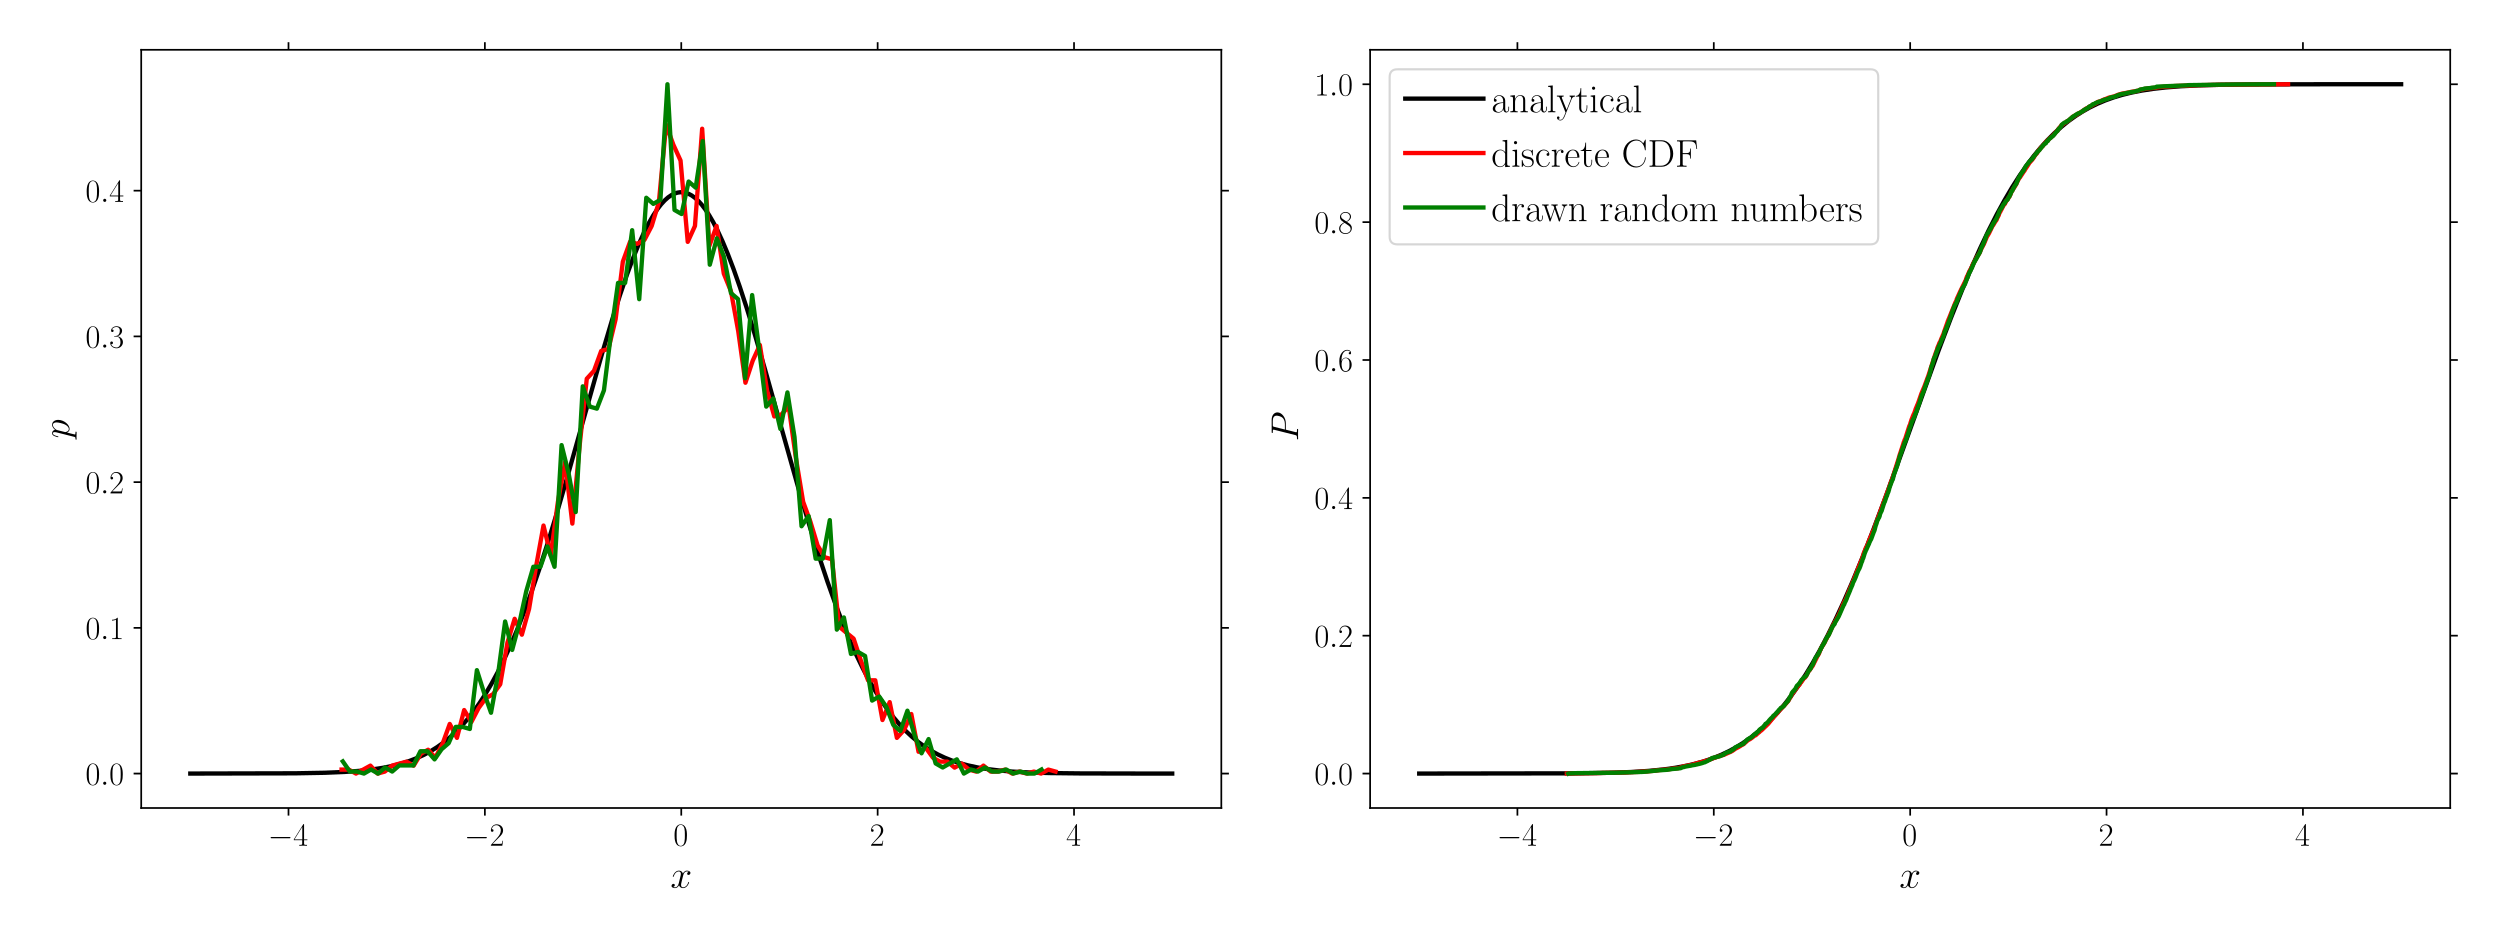 <?xml version="1.0" encoding="utf-8" standalone="no"?>
<!DOCTYPE svg PUBLIC "-//W3C//DTD SVG 1.1//EN"
  "http://www.w3.org/Graphics/SVG/1.1/DTD/svg11.dtd">
<!-- Created with matplotlib (https://matplotlib.org/) -->
<svg height="432pt" version="1.1" viewBox="0 0 1152 432" width="1152pt" xmlns="http://www.w3.org/2000/svg" xmlns:xlink="http://www.w3.org/1999/xlink">
 <defs>
  <style type="text/css">
*{stroke-linecap:butt;stroke-linejoin:round;}
  </style>
 </defs>
 <g id="figure_1">
  <g id="patch_1">
   <path d="M 0 432 
L 1152 432 
L 1152 0 
L 0 0 
z
" style="fill:none;"/>
  </g>
  <g id="axes_1">
   <g id="patch_2">
    <path d="M 65.071 372.34 
L 562.78 372.34 
L 562.78 22.94 
L 65.071 22.94 
z
" style="fill:none;"/>
   </g>
   <g id="matplotlib.axis_1">
    <g id="xtick_1">
     <g id="line2d_1">
      <defs>
       <path d="M 0 0 
L 0 3.5 
" id="mb09f15d08e" style="stroke:#000000;stroke-width:0.8;"/>
      </defs>
      <g>
       <use style="stroke:#000000;stroke-width:0.8;" x="132.94" xlink:href="#mb09f15d08e" y="372.34"/>
      </g>
     </g>
     <g id="line2d_2">
      <defs>
       <path d="M 0 0 
L 0 -3.5 
" id="m29a8113572" style="stroke:#000000;stroke-width:0.8;"/>
      </defs>
      <g>
       <use style="stroke:#000000;stroke-width:0.8;" x="132.94" xlink:href="#m29a8113572" y="22.94"/>
      </g>
     </g>
     <g id="text_1">
      <!-- $-4$ -->
      <defs>
       <path d="M 65.906 23 
C 67.594 23 69.406 23 69.406 25 
C 69.406 27 67.594 27 65.906 27 
L 11.797 27 
C 10.094 27 8.297 27 8.297 25 
C 8.297 23 10.094 23 11.797 23 
z
" id="CMSY10-0"/>
       <path d="M 33.594 64.797 
C 33.594 66.891 33.5 67 31.703 67 
L 2 19.594 
L 2 17 
L 27.797 17 
L 27.797 7.188 
C 27.797 3.594 27.594 2.594 20.594 2.594 
L 18.703 2.594 
L 18.703 0 
C 21.906 0.188 27.297 0.188 30.703 0.188 
C 34.094 0.188 39.5 0.188 42.703 0 
L 42.703 2.594 
L 40.797 2.594 
C 33.797 2.594 33.594 3.594 33.594 7.188 
L 33.594 17 
L 43.797 17 
L 43.797 19.594 
L 33.594 19.594 
z
M 28.094 58.172 
L 28.094 19.594 
L 4 19.594 
z
" id="CMR17-52"/>
      </defs>
      <g transform="translate(123.474 389.714)scale(0.15 -0.15)">
       <use transform="scale(0.996)" xlink:href="#CMSY10-0"/>
       <use transform="translate(77.487 0)scale(0.996)" xlink:href="#CMR17-52"/>
      </g>
     </g>
    </g>
    <g id="xtick_2">
     <g id="line2d_3">
      <g>
       <use style="stroke:#000000;stroke-width:0.8;" x="223.433" xlink:href="#mb09f15d08e" y="372.34"/>
      </g>
     </g>
     <g id="line2d_4">
      <g>
       <use style="stroke:#000000;stroke-width:0.8;" x="223.433" xlink:href="#m29a8113572" y="22.94"/>
      </g>
     </g>
     <g id="text_2">
      <!-- $-2$ -->
      <defs>
       <path d="M 41.703 15.469 
L 39.906 15.469 
C 38.906 8.391 38.094 7.188 37.703 6.594 
C 37.203 5.797 30 5.797 28.594 5.797 
L 9.406 5.797 
C 13 9.688 20 16.766 28.5 24.938 
C 34.594 30.719 41.703 37.5 41.703 47.391 
C 41.703 59.188 32.297 66 21.797 66 
C 10.797 66 4.094 56.297 4.094 47.297 
C 4.094 43.391 7 42.891 8.203 42.891 
C 9.203 42.891 12.203 43.484 12.203 46.984 
C 12.203 50.094 9.594 51 8.203 51 
C 7.594 51 7 50.891 6.594 50.688 
C 8.5 59.188 14.297 63.391 20.406 63.391 
C 29.094 63.391 34.797 56.5 34.797 47.391 
C 34.797 38.703 29.703 31.219 24 24.734 
L 4.094 2.297 
L 4.094 0 
L 39.297 0 
z
" id="CMR17-50"/>
      </defs>
      <g transform="translate(213.967 389.714)scale(0.15 -0.15)">
       <use transform="scale(0.996)" xlink:href="#CMSY10-0"/>
       <use transform="translate(77.487 0)scale(0.996)" xlink:href="#CMR17-50"/>
      </g>
     </g>
    </g>
    <g id="xtick_3">
     <g id="line2d_5">
      <g>
       <use style="stroke:#000000;stroke-width:0.8;" x="313.925" xlink:href="#mb09f15d08e" y="372.34"/>
      </g>
     </g>
     <g id="line2d_6">
      <g>
       <use style="stroke:#000000;stroke-width:0.8;" x="313.925" xlink:href="#m29a8113572" y="22.94"/>
      </g>
     </g>
     <g id="text_3">
      <!-- $0$ -->
      <defs>
       <path d="M 42 31.844 
C 42 37.969 41.906 48.422 37.703 56.453 
C 34 63.484 28.094 66 22.906 66 
C 18.094 66 12 63.781 8.203 56.562 
C 4.203 49.016 3.797 39.672 3.797 31.844 
C 3.797 26.109 3.906 17.375 7 9.734 
C 11.297 -0.609 19 -2 22.906 -2 
C 27.5 -2 34.5 -0.109 38.594 9.438 
C 41.594 16.375 42 24.5 42 31.844 
z
M 22.906 -0.406 
C 16.5 -0.406 12.703 5.125 11.297 12.75 
C 10.203 18.688 10.203 27.328 10.203 32.953 
C 10.203 40.688 10.203 47.109 11.5 53.234 
C 13.406 61.781 19 64.391 22.906 64.391 
C 27 64.391 32.297 61.672 34.203 53.438 
C 35.5 47.719 35.594 40.984 35.594 32.953 
C 35.594 26.422 35.594 18.375 34.406 12.453 
C 32.297 1.5 26.406 -0.406 22.906 -0.406 
z
" id="CMR17-48"/>
      </defs>
      <g transform="translate(310.269 389.714)scale(0.15 -0.15)">
       <use transform="scale(0.996)" xlink:href="#CMR17-48"/>
      </g>
     </g>
    </g>
    <g id="xtick_4">
     <g id="line2d_7">
      <g>
       <use style="stroke:#000000;stroke-width:0.8;" x="404.418" xlink:href="#mb09f15d08e" y="372.34"/>
      </g>
     </g>
     <g id="line2d_8">
      <g>
       <use style="stroke:#000000;stroke-width:0.8;" x="404.418" xlink:href="#m29a8113572" y="22.94"/>
      </g>
     </g>
     <g id="text_4">
      <!-- $2$ -->
      <g transform="translate(400.761 389.714)scale(0.15 -0.15)">
       <use transform="scale(0.996)" xlink:href="#CMR17-50"/>
      </g>
     </g>
    </g>
    <g id="xtick_5">
     <g id="line2d_9">
      <g>
       <use style="stroke:#000000;stroke-width:0.8;" x="494.911" xlink:href="#mb09f15d08e" y="372.34"/>
      </g>
     </g>
     <g id="line2d_10">
      <g>
       <use style="stroke:#000000;stroke-width:0.8;" x="494.911" xlink:href="#m29a8113572" y="22.94"/>
      </g>
     </g>
     <g id="text_5">
      <!-- $4$ -->
      <g transform="translate(491.254 389.714)scale(0.15 -0.15)">
       <use transform="scale(0.996)" xlink:href="#CMR17-52"/>
      </g>
     </g>
    </g>
    <g id="text_6">
     <!-- $x$ -->
     <defs>
      <path d="M 47.406 41 
C 44.203 40.391 43 37.984 43 36.094 
C 43 33.688 44.906 32.891 46.297 32.891 
C 49.297 32.891 51.406 35.484 51.406 38.188 
C 51.406 42.094 46.594 44 42.406 44 
C 36.297 44 32.906 38.297 32 36.391 
C 29.703 43.594 23.5 44 21.703 44 
C 11.5 44 6.094 31.141 6.094 28.891 
C 6.094 28.484 6.5 27.969 7.203 27.969 
C 8 27.969 8.203 28.578 8.406 28.984 
C 11.797 40.188 18.5 41.984 21.406 41.984 
C 25.906 41.984 26.797 38.094 26.797 35.688 
C 26.797 33.484 26.203 31.141 25 26.219 
L 21.594 12.156 
C 20.094 6.094 17.203 1 11.906 1 
C 11.406 1 8.906 1 6.797 1.969 
C 10.406 2.594 11.203 5.594 11.203 6.797 
C 11.203 8.797 9.703 10 7.797 10 
C 5.406 10 2.797 7.891 2.797 4.688 
C 2.797 0.891 7.5 -1 11.797 -1 
C 16.594 -1 20 2.391 22.094 6.484 
C 23.703 1 28.703 -1 32.406 -1 
C 42.594 -1 48 11.734 48 14 
C 48 14.516 47.594 14.922 47 14.922 
C 46.094 14.922 46 14.406 45.703 13.594 
C 43 4.688 37.203 1 32.703 1 
C 29.203 1 27.297 3.188 27.297 7.297 
C 27.297 9.484 27.703 11.125 29.297 17.906 
L 32.797 31.859 
C 34.297 37.891 37.703 41.984 42.297 41.984 
C 42.5 41.984 45.297 41.984 47.406 41 
z
" id="CMMI12-120"/>
     </defs>
     <g transform="translate(308.936 409.072)scale(0.18 -0.18)">
      <use transform="scale(0.996)" xlink:href="#CMMI12-120"/>
     </g>
    </g>
   </g>
   <g id="matplotlib.axis_2">
    <g id="ytick_1">
     <g id="line2d_11">
      <defs>
       <path d="M 0 0 
L -3.5 0 
" id="m9ebf9a1665" style="stroke:#000000;stroke-width:0.8;"/>
      </defs>
      <g>
       <use style="stroke:#000000;stroke-width:0.8;" x="65.071" xlink:href="#m9ebf9a1665" y="356.459"/>
      </g>
     </g>
     <g id="line2d_12">
      <defs>
       <path d="M 0 0 
L 3.5 0 
" id="mc7ac870f61" style="stroke:#000000;stroke-width:0.8;"/>
      </defs>
      <g>
       <use style="stroke:#000000;stroke-width:0.8;" x="562.78" xlink:href="#mc7ac870f61" y="356.459"/>
      </g>
     </g>
     <g id="text_7">
      <!-- $0.0$ -->
      <defs>
       <path d="M 18.406 4.797 
C 18.406 7.688 16 9.688 13.594 9.688 
C 10.703 9.688 8.703 7.297 8.703 4.891 
C 8.703 2 11.094 0 13.5 0 
C 16.406 0 18.406 2.391 18.406 4.797 
z
" id="CMMI12-58"/>
      </defs>
      <g transform="translate(39.381 361.645)scale(0.15 -0.15)">
       <use transform="scale(0.996)" xlink:href="#CMR17-48"/>
       <use transform="translate(45.69 0)scale(0.996)" xlink:href="#CMMI12-58"/>
       <use transform="translate(72.788 0)scale(0.996)" xlink:href="#CMR17-48"/>
      </g>
     </g>
    </g>
    <g id="ytick_2">
     <g id="line2d_13">
      <g>
       <use style="stroke:#000000;stroke-width:0.8;" x="65.071" xlink:href="#m9ebf9a1665" y="289.308"/>
      </g>
     </g>
     <g id="line2d_14">
      <g>
       <use style="stroke:#000000;stroke-width:0.8;" x="562.78" xlink:href="#mc7ac870f61" y="289.308"/>
      </g>
     </g>
     <g id="text_8">
      <!-- $0.1$ -->
      <defs>
       <path d="M 26.594 63.797 
C 26.594 65.891 26.5 66 25.094 66 
C 21.203 61.359 15.297 59.891 9.703 59.688 
C 9.406 59.688 8.906 59.688 8.797 59.5 
C 8.703 59.297 8.703 59.094 8.703 57 
C 11.797 57 17 57.594 21 59.984 
L 21 7.297 
C 21 3.797 20.797 2.594 12.203 2.594 
L 9.203 2.594 
L 9.203 0 
C 14 0.094 19 0.188 23.797 0.188 
C 28.594 0.188 33.594 0.094 38.406 0 
L 38.406 2.594 
L 35.406 2.594 
C 26.797 2.594 26.594 3.688 26.594 7.297 
z
" id="CMR17-49"/>
      </defs>
      <g transform="translate(39.381 294.495)scale(0.15 -0.15)">
       <use transform="scale(0.996)" xlink:href="#CMR17-48"/>
       <use transform="translate(45.69 0)scale(0.996)" xlink:href="#CMMI12-58"/>
       <use transform="translate(72.788 0)scale(0.996)" xlink:href="#CMR17-49"/>
      </g>
     </g>
    </g>
    <g id="ytick_3">
     <g id="line2d_15">
      <g>
       <use style="stroke:#000000;stroke-width:0.8;" x="65.071" xlink:href="#m9ebf9a1665" y="222.158"/>
      </g>
     </g>
     <g id="line2d_16">
      <g>
       <use style="stroke:#000000;stroke-width:0.8;" x="562.78" xlink:href="#mc7ac870f61" y="222.158"/>
      </g>
     </g>
     <g id="text_9">
      <!-- $0.2$ -->
      <g transform="translate(39.381 227.344)scale(0.15 -0.15)">
       <use transform="scale(0.996)" xlink:href="#CMR17-48"/>
       <use transform="translate(45.69 0)scale(0.996)" xlink:href="#CMMI12-58"/>
       <use transform="translate(72.788 0)scale(0.996)" xlink:href="#CMR17-50"/>
      </g>
     </g>
    </g>
    <g id="ytick_4">
     <g id="line2d_17">
      <g>
       <use style="stroke:#000000;stroke-width:0.8;" x="65.071" xlink:href="#m9ebf9a1665" y="155.007"/>
      </g>
     </g>
     <g id="line2d_18">
      <g>
       <use style="stroke:#000000;stroke-width:0.8;" x="562.78" xlink:href="#mc7ac870f61" y="155.007"/>
      </g>
     </g>
     <g id="text_10">
      <!-- $0.3$ -->
      <defs>
       <path d="M 22.094 34 
C 31 34 34.906 26.141 34.906 17.094 
C 34.906 5.031 28.5 0.391 22.703 0.391 
C 17.406 0.391 8.797 3.016 6.094 10.797 
C 6.594 10.594 7.094 10.594 7.594 10.594 
C 10 10.594 11.797 12.188 11.797 14.797 
C 11.797 17.688 9.594 19 7.594 19 
C 5.906 19 3.297 18.188 3.297 14.484 
C 3.297 5.234 12.297 -2 22.906 -2 
C 34 -2 42.5 6.75 42.5 16.984 
C 42.5 26.844 34.5 34 25 35.094 
C 32.594 36.672 39.906 43.375 39.906 52.391 
C 39.906 60.25 32 66 23 66 
C 13.906 66 5.906 60.344 5.906 52.297 
C 5.906 48.797 8.5 48.188 9.797 48.188 
C 11.906 48.188 13.703 49.484 13.703 52.094 
C 13.703 54.688 11.906 56 9.797 56 
C 9.406 56 8.906 56 8.5 55.797 
C 11.406 62.484 19.297 63.688 22.797 63.688 
C 26.297 63.688 32.906 61.969 32.906 52.297 
C 32.906 49.484 32.5 44.547 29.094 40.219 
C 26.094 36.391 22.703 36.188 19.406 35.891 
C 18.906 35.891 16.594 35.688 16.203 35.688 
C 15.5 35.594 15.094 35.5 15.094 34.797 
C 15.094 34.094 15.203 34 17.203 34 
z
" id="CMR17-51"/>
      </defs>
      <g transform="translate(39.381 160.194)scale(0.15 -0.15)">
       <use transform="scale(0.996)" xlink:href="#CMR17-48"/>
       <use transform="translate(45.69 0)scale(0.996)" xlink:href="#CMMI12-58"/>
       <use transform="translate(72.788 0)scale(0.996)" xlink:href="#CMR17-51"/>
      </g>
     </g>
    </g>
    <g id="ytick_5">
     <g id="line2d_19">
      <g>
       <use style="stroke:#000000;stroke-width:0.8;" x="65.071" xlink:href="#m9ebf9a1665" y="87.857"/>
      </g>
     </g>
     <g id="line2d_20">
      <g>
       <use style="stroke:#000000;stroke-width:0.8;" x="562.78" xlink:href="#mc7ac870f61" y="87.857"/>
      </g>
     </g>
     <g id="text_11">
      <!-- $0.4$ -->
      <g transform="translate(39.381 93.043)scale(0.15 -0.15)">
       <use transform="scale(0.996)" xlink:href="#CMR17-48"/>
       <use transform="translate(45.69 0)scale(0.996)" xlink:href="#CMMI12-58"/>
       <use transform="translate(72.788 0)scale(0.996)" xlink:href="#CMR17-52"/>
      </g>
     </g>
    </g>
    <g id="text_12">
     <!-- $p$ -->
     <defs>
      <path d="M 4.297 -12.406 
C 3.594 -15.328 3.203 -16.109 -0.906 -16.109 
C -2.109 -16.109 -3.109 -16.109 -3.109 -18 
C -3.109 -18.203 -3 -19 -1.906 -19 
C -0.609 -19 0.797 -18.812 2.094 -18.812 
L 6.406 -18.812 
C 8.5 -18.812 13.594 -19 15.703 -19 
C 16.297 -19 17.5 -19 17.5 -17.203 
C 17.5 -16.109 16.797 -16.109 15.094 -16.109 
C 10.5 -16.109 10.203 -15.422 10.203 -14.641 
C 10.203 -13.484 14.703 3.391 15.297 5.688 
C 16.406 2.891 19.094 -1 24.297 -1 
C 35.594 -1 47.797 13.656 47.797 28.328 
C 47.797 37.5 42.594 44 35.094 44 
C 28.703 44 23.297 37.797 22.203 36.406 
C 21.406 41.391 17.5 44 13.5 44 
C 10.594 44 8.297 42.594 6.406 38.797 
C 4.594 35.203 3.203 29.125 3.203 28.719 
C 3.203 28.328 3.594 27.828 4.297 27.828 
C 5.094 27.828 5.203 27.922 5.797 30.219 
C 7.297 36.109 9.203 41.984 13.203 41.984 
C 15.5 41.984 16.297 40.391 16.297 37.406 
C 16.297 35.016 16 34.016 15.594 32.219 
z
M 21.594 31.125 
C 22.297 33.906 25.094 36.812 26.703 38.203 
C 27.797 39.203 31.094 41.984 34.906 41.984 
C 39.297 41.984 41.297 37.609 41.297 32.422 
C 41.297 27.625 38.5 16.359 36 11.172 
C 33.5 5.781 28.906 1 24.297 1 
C 17.5 1 16.406 9.578 16.406 9.969 
C 16.406 10.266 16.594 11.062 16.703 11.562 
z
" id="CMMI12-112"/>
     </defs>
     <g transform="translate(31.893 202.047)rotate(-90)scale(0.18 -0.18)">
      <use transform="scale(0.996)" xlink:href="#CMMI12-112"/>
     </g>
    </g>
   </g>
   <g id="line2d_21">
    <path clip-path="url(#p382399413b)" d="M 87.694 356.458 
L 135.977 356.341 
L 149.642 356.091 
L 158.738 355.711 
L 165.706 355.206 
L 171.499 354.569 
L 176.476 353.804 
L 180.911 352.9 
L 184.938 351.854 
L 188.649 350.661 
L 192.088 349.323 
L 195.346 347.819 
L 198.468 346.131 
L 201.455 344.263 
L 204.351 342.189 
L 207.201 339.869 
L 209.962 337.337 
L 212.722 334.501 
L 215.437 331.392 
L 218.152 327.946 
L 220.912 324.076 
L 223.673 319.818 
L 226.478 315.073 
L 229.329 309.806 
L 232.225 303.983 
L 235.212 297.47 
L 238.289 290.214 
L 241.502 282.053 
L 244.85 272.925 
L 248.38 262.646 
L 252.181 250.879 
L 256.389 237.108 
L 261.321 220.174 
L 268.381 195.047 
L 277.476 162.799 
L 282.001 147.598 
L 285.666 136.037 
L 288.879 126.621 
L 291.73 118.936 
L 294.309 112.596 
L 296.708 107.278 
L 298.925 102.892 
L 300.961 99.341 
L 302.862 96.457 
L 304.626 94.165 
L 306.301 92.344 
L 307.884 90.944 
L 309.378 89.917 
L 310.781 89.213 
L 312.138 88.776 
L 313.45 88.582 
L 314.763 88.613 
L 316.075 88.869 
L 317.387 89.35 
L 318.745 90.082 
L 320.193 91.124 
L 321.686 92.478 
L 323.27 94.219 
L 324.944 96.394 
L 326.754 99.121 
L 328.7 102.475 
L 330.781 106.526 
L 332.999 111.342 
L 335.397 117.095 
L 338.022 123.985 
L 340.918 132.236 
L 344.13 142.076 
L 347.841 154.179 
L 352.411 169.883 
L 359.516 195.209 
L 368.249 226.159 
L 373.227 242.97 
L 377.48 256.568 
L 381.327 268.131 
L 384.901 278.183 
L 388.25 286.953 
L 391.463 294.761 
L 394.585 301.772 
L 397.617 308.038 
L 400.558 313.615 
L 403.454 318.634 
L 406.305 323.134 
L 409.111 327.153 
L 411.916 330.786 
L 414.722 334.055 
L 417.527 336.983 
L 420.333 339.593 
L 423.184 341.945 
L 426.08 344.049 
L 429.066 345.945 
L 432.143 347.636 
L 435.356 349.148 
L 438.75 350.498 
L 442.325 351.68 
L 446.171 352.718 
L 450.379 353.621 
L 455.04 354.39 
L 460.334 355.032 
L 466.489 355.548 
L 473.955 355.944 
L 483.684 356.224 
L 497.938 356.39 
L 526.401 356.454 
L 540.157 356.458 
L 540.157 356.458 
" style="fill:none;stroke:#000000;stroke-linecap:square;stroke-width:2;"/>
   </g>
   <g id="line2d_22">
    <path clip-path="url(#p382399413b)" d="M 157.392 354.63 
L 160.715 354.63 
L 164.039 356.459 
L 167.362 354.63 
L 170.685 352.802 
L 174.009 356.459 
L 177.332 355.544 
L 180.655 352.802 
L 183.979 351.887 
L 187.302 350.973 
L 190.625 352.802 
L 193.949 347.316 
L 197.272 345.488 
L 200.595 349.145 
L 203.919 342.745 
L 207.242 333.603 
L 210.565 340.002 
L 213.889 327.203 
L 217.212 332.688 
L 220.535 326.289 
L 223.859 321.717 
L 227.182 319.889 
L 230.505 315.318 
L 233.828 296.119 
L 237.152 285.148 
L 240.475 292.462 
L 243.798 280.577 
L 247.122 260.463 
L 250.445 242.179 
L 253.768 255.892 
L 257.092 231.208 
L 260.415 212.923 
L 263.738 241.264 
L 267.062 205.609 
L 270.385 174.525 
L 273.708 170.868 
L 277.032 161.725 
L 280.355 160.811 
L 283.678 147.098 
L 287.002 120.585 
L 290.325 111.442 
L 293.648 112.356 
L 296.972 110.528 
L 300.295 104.128 
L 303.618 93.157 
L 306.941 57.502 
L 310.265 66.644 
L 313.588 73.958 
L 316.911 111.442 
L 320.235 104.128 
L 323.558 59.331 
L 326.881 113.271 
L 330.205 104.128 
L 333.528 126.07 
L 336.851 134.298 
L 340.175 152.583 
L 343.498 176.353 
L 346.821 166.297 
L 350.145 158.983 
L 353.468 180.01 
L 356.791 191.895 
L 360.115 190.981 
L 363.438 187.324 
L 366.761 211.094 
L 370.085 231.208 
L 373.408 240.35 
L 376.731 251.321 
L 380.055 256.806 
L 383.378 257.721 
L 386.701 288.805 
L 390.024 291.548 
L 393.348 294.29 
L 396.671 304.347 
L 399.994 313.489 
L 403.318 313.489 
L 406.641 331.774 
L 409.964 323.546 
L 413.288 340.002 
L 416.611 336.345 
L 419.934 329.031 
L 423.258 346.402 
L 426.581 344.573 
L 429.904 349.145 
L 433.228 350.973 
L 436.551 350.973 
L 439.874 353.716 
L 443.198 351.887 
L 446.521 354.63 
L 449.844 355.544 
L 453.168 352.802 
L 456.491 355.544 
L 459.814 355.544 
L 463.137 354.63 
L 466.461 356.459 
L 469.784 355.544 
L 473.107 356.459 
L 476.431 355.544 
L 479.754 356.459 
L 483.077 354.63 
L 486.401 355.544 
" style="fill:none;stroke:#ff0000;stroke-linecap:square;stroke-width:2;"/>
   </g>
   <g id="line2d_23">
    <path clip-path="url(#p382399413b)" d="M 157.959 350.853 
L 161.211 355.524 
L 164.463 355.524 
L 167.715 356.459 
L 170.967 354.59 
L 174.22 356.459 
L 177.472 353.656 
L 180.724 355.524 
L 183.976 352.722 
L 187.229 352.722 
L 190.481 352.722 
L 193.733 346.182 
L 196.985 346.182 
L 200.237 349.919 
L 203.49 345.248 
L 206.742 342.445 
L 209.994 334.971 
L 213.246 334.971 
L 216.499 335.906 
L 219.751 308.813 
L 223.003 319.09 
L 226.255 328.432 
L 229.507 310.682 
L 232.76 286.392 
L 236.012 299.471 
L 239.264 287.326 
L 242.516 272.378 
L 245.769 261.168 
L 249.021 261.168 
L 252.273 251.825 
L 255.525 261.168 
L 258.777 205.114 
L 262.03 218.193 
L 265.282 235.943 
L 268.534 178.021 
L 271.786 187.364 
L 275.039 188.298 
L 278.291 179.89 
L 281.543 153.732 
L 284.795 130.376 
L 288.047 130.376 
L 291.3 106.086 
L 294.552 137.85 
L 297.804 91.138 
L 301.056 93.941 
L 304.309 92.073 
L 307.561 38.822 
L 310.813 96.744 
L 314.065 98.612 
L 317.317 83.665 
L 320.57 86.467 
L 323.822 64.98 
L 327.074 121.968 
L 330.326 109.823 
L 333.579 118.231 
L 336.831 135.047 
L 340.083 137.85 
L 343.335 174.285 
L 346.588 135.981 
L 349.84 161.205 
L 353.092 187.364 
L 356.344 183.627 
L 359.596 197.64 
L 362.849 180.824 
L 366.101 201.377 
L 369.353 242.483 
L 372.605 237.812 
L 375.858 257.431 
L 379.11 257.431 
L 382.362 239.68 
L 385.614 290.129 
L 388.866 284.523 
L 392.119 301.339 
L 395.371 300.405 
L 398.623 302.274 
L 401.875 322.826 
L 405.128 320.958 
L 408.38 325.629 
L 411.632 334.037 
L 414.884 336.84 
L 418.136 327.498 
L 421.389 338.708 
L 424.641 347.116 
L 427.893 340.577 
L 431.145 351.787 
L 434.398 353.656 
L 437.65 351.787 
L 440.902 349.919 
L 444.154 356.459 
L 447.406 354.59 
L 450.659 355.524 
L 453.911 353.656 
L 457.163 355.524 
L 460.415 355.524 
L 463.668 354.59 
L 466.92 356.459 
L 470.172 355.524 
L 473.424 356.459 
L 476.676 356.459 
L 479.929 354.59 
" style="fill:none;stroke:#008000;stroke-linecap:square;stroke-width:2;"/>
   </g>
   <g id="patch_3">
    <path d="M 65.071 372.34 
L 65.071 22.94 
" style="fill:none;stroke:#000000;stroke-linecap:square;stroke-linejoin:miter;stroke-width:0.8;"/>
   </g>
   <g id="patch_4">
    <path d="M 562.78 372.34 
L 562.78 22.94 
" style="fill:none;stroke:#000000;stroke-linecap:square;stroke-linejoin:miter;stroke-width:0.8;"/>
   </g>
   <g id="patch_5">
    <path d="M 65.071 372.34 
L 562.78 372.34 
" style="fill:none;stroke:#000000;stroke-linecap:square;stroke-linejoin:miter;stroke-width:0.8;"/>
   </g>
   <g id="patch_6">
    <path d="M 65.071 22.94 
L 562.78 22.94 
" style="fill:none;stroke:#000000;stroke-linecap:square;stroke-linejoin:miter;stroke-width:0.8;"/>
   </g>
  </g>
  <g id="axes_2">
   <g id="patch_7">
    <path d="M 631.351 372.34 
L 1129.06 372.34 
L 1129.06 22.94 
L 631.351 22.94 
z
" style="fill:none;"/>
   </g>
   <g id="matplotlib.axis_3">
    <g id="xtick_6">
     <g id="line2d_24">
      <g>
       <use style="stroke:#000000;stroke-width:0.8;" x="699.22" xlink:href="#mb09f15d08e" y="372.34"/>
      </g>
     </g>
     <g id="line2d_25">
      <g>
       <use style="stroke:#000000;stroke-width:0.8;" x="699.22" xlink:href="#m29a8113572" y="22.94"/>
      </g>
     </g>
     <g id="text_13">
      <!-- $-4$ -->
      <g transform="translate(689.754 389.714)scale(0.15 -0.15)">
       <use transform="scale(0.996)" xlink:href="#CMSY10-0"/>
       <use transform="translate(77.487 0)scale(0.996)" xlink:href="#CMR17-52"/>
      </g>
     </g>
    </g>
    <g id="xtick_7">
     <g id="line2d_26">
      <g>
       <use style="stroke:#000000;stroke-width:0.8;" x="789.713" xlink:href="#mb09f15d08e" y="372.34"/>
      </g>
     </g>
     <g id="line2d_27">
      <g>
       <use style="stroke:#000000;stroke-width:0.8;" x="789.713" xlink:href="#m29a8113572" y="22.94"/>
      </g>
     </g>
     <g id="text_14">
      <!-- $-2$ -->
      <g transform="translate(780.247 389.714)scale(0.15 -0.15)">
       <use transform="scale(0.996)" xlink:href="#CMSY10-0"/>
       <use transform="translate(77.487 0)scale(0.996)" xlink:href="#CMR17-50"/>
      </g>
     </g>
    </g>
    <g id="xtick_8">
     <g id="line2d_28">
      <g>
       <use style="stroke:#000000;stroke-width:0.8;" x="880.205" xlink:href="#mb09f15d08e" y="372.34"/>
      </g>
     </g>
     <g id="line2d_29">
      <g>
       <use style="stroke:#000000;stroke-width:0.8;" x="880.205" xlink:href="#m29a8113572" y="22.94"/>
      </g>
     </g>
     <g id="text_15">
      <!-- $0$ -->
      <g transform="translate(876.549 389.714)scale(0.15 -0.15)">
       <use transform="scale(0.996)" xlink:href="#CMR17-48"/>
      </g>
     </g>
    </g>
    <g id="xtick_9">
     <g id="line2d_30">
      <g>
       <use style="stroke:#000000;stroke-width:0.8;" x="970.698" xlink:href="#mb09f15d08e" y="372.34"/>
      </g>
     </g>
     <g id="line2d_31">
      <g>
       <use style="stroke:#000000;stroke-width:0.8;" x="970.698" xlink:href="#m29a8113572" y="22.94"/>
      </g>
     </g>
     <g id="text_16">
      <!-- $2$ -->
      <g transform="translate(967.041 389.714)scale(0.15 -0.15)">
       <use transform="scale(0.996)" xlink:href="#CMR17-50"/>
      </g>
     </g>
    </g>
    <g id="xtick_10">
     <g id="line2d_32">
      <g>
       <use style="stroke:#000000;stroke-width:0.8;" x="1061.191" xlink:href="#mb09f15d08e" y="372.34"/>
      </g>
     </g>
     <g id="line2d_33">
      <g>
       <use style="stroke:#000000;stroke-width:0.8;" x="1061.191" xlink:href="#m29a8113572" y="22.94"/>
      </g>
     </g>
     <g id="text_17">
      <!-- $4$ -->
      <g transform="translate(1057.534 389.714)scale(0.15 -0.15)">
       <use transform="scale(0.996)" xlink:href="#CMR17-52"/>
      </g>
     </g>
    </g>
    <g id="text_18">
     <!-- $x$ -->
     <g transform="translate(875.216 409.072)scale(0.18 -0.18)">
      <use transform="scale(0.996)" xlink:href="#CMMI12-120"/>
     </g>
    </g>
   </g>
   <g id="matplotlib.axis_4">
    <g id="ytick_6">
     <g id="line2d_34">
      <g>
       <use style="stroke:#000000;stroke-width:0.8;" x="631.351" xlink:href="#m9ebf9a1665" y="356.459"/>
      </g>
     </g>
     <g id="line2d_35">
      <g>
       <use style="stroke:#000000;stroke-width:0.8;" x="1129.06" xlink:href="#mc7ac870f61" y="356.459"/>
      </g>
     </g>
     <g id="text_19">
      <!-- $0.0$ -->
      <g transform="translate(605.661 361.645)scale(0.15 -0.15)">
       <use transform="scale(0.996)" xlink:href="#CMR17-48"/>
       <use transform="translate(45.69 0)scale(0.996)" xlink:href="#CMMI12-58"/>
       <use transform="translate(72.788 0)scale(0.996)" xlink:href="#CMR17-48"/>
      </g>
     </g>
    </g>
    <g id="ytick_7">
     <g id="line2d_36">
      <g>
       <use style="stroke:#000000;stroke-width:0.8;" x="631.351" xlink:href="#m9ebf9a1665" y="292.931"/>
      </g>
     </g>
     <g id="line2d_37">
      <g>
       <use style="stroke:#000000;stroke-width:0.8;" x="1129.06" xlink:href="#mc7ac870f61" y="292.931"/>
      </g>
     </g>
     <g id="text_20">
      <!-- $0.2$ -->
      <g transform="translate(605.661 298.118)scale(0.15 -0.15)">
       <use transform="scale(0.996)" xlink:href="#CMR17-48"/>
       <use transform="translate(45.69 0)scale(0.996)" xlink:href="#CMMI12-58"/>
       <use transform="translate(72.788 0)scale(0.996)" xlink:href="#CMR17-50"/>
      </g>
     </g>
    </g>
    <g id="ytick_8">
     <g id="line2d_38">
      <g>
       <use style="stroke:#000000;stroke-width:0.8;" x="631.351" xlink:href="#m9ebf9a1665" y="229.404"/>
      </g>
     </g>
     <g id="line2d_39">
      <g>
       <use style="stroke:#000000;stroke-width:0.8;" x="1129.06" xlink:href="#mc7ac870f61" y="229.404"/>
      </g>
     </g>
     <g id="text_21">
      <!-- $0.4$ -->
      <g transform="translate(605.661 234.591)scale(0.15 -0.15)">
       <use transform="scale(0.996)" xlink:href="#CMR17-48"/>
       <use transform="translate(45.69 0)scale(0.996)" xlink:href="#CMMI12-58"/>
       <use transform="translate(72.788 0)scale(0.996)" xlink:href="#CMR17-52"/>
      </g>
     </g>
    </g>
    <g id="ytick_9">
     <g id="line2d_40">
      <g>
       <use style="stroke:#000000;stroke-width:0.8;" x="631.351" xlink:href="#m9ebf9a1665" y="165.877"/>
      </g>
     </g>
     <g id="line2d_41">
      <g>
       <use style="stroke:#000000;stroke-width:0.8;" x="1129.06" xlink:href="#mc7ac870f61" y="165.877"/>
      </g>
     </g>
     <g id="text_22">
      <!-- $0.6$ -->
      <defs>
       <path d="M 10.594 34.344 
C 10.594 58 21.797 63.688 28.297 63.688 
C 30.406 63.688 35.5 63.266 37.5 59.094 
C 35.906 59.094 32.906 59.094 32.906 55.594 
C 32.906 52.891 35.094 52 36.5 52 
C 37.406 52 40.094 52.391 40.094 55.797 
C 40.094 62.297 35.094 66 28.203 66 
C 16.297 66 3.797 53.297 3.797 31.422 
C 3.797 4.016 15.094 -2 23.094 -2 
C 32.797 -2 42 6.734 42 20.234 
C 42 32.828 33.906 42 23.703 42 
C 17.594 42 13.094 37.969 10.594 30.922 
z
M 23.094 0.391 
C 10.797 0.391 10.797 18.938 10.797 22.656 
C 10.797 29.906 14.203 40.391 23.5 40.391 
C 25.203 40.391 30.094 40.391 33.406 33.438 
C 35.203 29.516 35.203 25.375 35.203 20.344 
C 35.203 14.906 35.203 10.875 33.094 6.844 
C 30.906 2.703 27.703 0.391 23.094 0.391 
z
" id="CMR17-54"/>
      </defs>
      <g transform="translate(605.661 171.063)scale(0.15 -0.15)">
       <use transform="scale(0.996)" xlink:href="#CMR17-48"/>
       <use transform="translate(45.69 0)scale(0.996)" xlink:href="#CMMI12-58"/>
       <use transform="translate(72.788 0)scale(0.996)" xlink:href="#CMR17-54"/>
      </g>
     </g>
    </g>
    <g id="ytick_10">
     <g id="line2d_42">
      <g>
       <use style="stroke:#000000;stroke-width:0.8;" x="631.351" xlink:href="#m9ebf9a1665" y="102.349"/>
      </g>
     </g>
     <g id="line2d_43">
      <g>
       <use style="stroke:#000000;stroke-width:0.8;" x="1129.06" xlink:href="#mc7ac870f61" y="102.349"/>
      </g>
     </g>
     <g id="text_23">
      <!-- $0.8$ -->
      <defs>
       <path d="M 27.203 35.766 
C 33.5 38.969 39.906 43.797 39.906 51.531 
C 39.906 60.688 31.094 66 23 66 
C 13.906 66 5.906 59.375 5.906 50.234 
C 5.906 47.719 6.5 43.391 10.406 39.578 
C 11.406 38.578 15.594 35.562 18.297 33.656 
C 13.797 31.344 3.297 25.812 3.297 14.766 
C 3.297 4.406 13.094 -2 22.797 -2 
C 33.5 -2 42.5 5.719 42.5 15.969 
C 42.5 25.109 36.406 29.328 32.406 32.047 
z
M 14.094 44.609 
C 13.297 45.109 9.297 48.219 9.297 52.938 
C 9.297 59.078 15.594 63.688 22.797 63.688 
C 30.703 63.688 36.5 58.062 36.5 51.531 
C 36.5 42.188 26.094 36.859 25.594 36.859 
C 25.5 36.859 25.406 36.859 24.594 37.469 
z
M 32.5 24 
C 34 22.906 38.797 19.578 38.797 13.453 
C 38.797 6.016 31.406 0.391 23 0.391 
C 13.906 0.391 7 6.922 7 14.859 
C 7 22.797 13.094 29.438 20 32.547 
z
" id="CMR17-56"/>
      </defs>
      <g transform="translate(605.661 107.536)scale(0.15 -0.15)">
       <use transform="scale(0.996)" xlink:href="#CMR17-48"/>
       <use transform="translate(45.69 0)scale(0.996)" xlink:href="#CMMI12-58"/>
       <use transform="translate(72.788 0)scale(0.996)" xlink:href="#CMR17-56"/>
      </g>
     </g>
    </g>
    <g id="ytick_11">
     <g id="line2d_44">
      <g>
       <use style="stroke:#000000;stroke-width:0.8;" x="631.351" xlink:href="#m9ebf9a1665" y="38.822"/>
      </g>
     </g>
     <g id="line2d_45">
      <g>
       <use style="stroke:#000000;stroke-width:0.8;" x="1129.06" xlink:href="#mc7ac870f61" y="38.822"/>
      </g>
     </g>
     <g id="text_24">
      <!-- $1.0$ -->
      <g transform="translate(605.661 44.009)scale(0.15 -0.15)">
       <use transform="scale(0.996)" xlink:href="#CMR17-49"/>
       <use transform="translate(45.69 0)scale(0.996)" xlink:href="#CMMI12-58"/>
       <use transform="translate(72.788 0)scale(0.996)" xlink:href="#CMR17-48"/>
      </g>
     </g>
    </g>
    <g id="text_25">
     <!-- $P$ -->
     <defs>
      <path d="M 29.594 31.594 
L 46.406 31.594 
C 60.203 31.594 74 41.766 74 53.125 
C 74 60.906 67.406 68 54.797 68 
L 23.906 68 
C 22 68 21.094 68 21.094 66.094 
C 21.094 65.094 22 65.094 23.5 65.094 
C 29.594 65.094 29.594 64.297 29.594 63.203 
C 29.594 63 29.594 62.406 29.203 60.906 
L 15.703 7.359 
C 14.797 3.891 14.594 2.891 7.594 2.891 
C 5.703 2.891 4.703 2.891 4.703 1.094 
C 4.703 0 5.594 0 6.203 0 
C 8.094 0 10.094 0.188 12 0.188 
L 23.703 0.188 
C 25.594 0.188 27.703 0 29.594 0 
C 30.406 0 31.5 0 31.5 1.891 
C 31.5 2.891 30.594 2.891 29.094 2.891 
C 23.094 2.891 23 3.594 23 4.578 
C 23 5.078 23.094 5.766 23.203 6.266 
z
M 36.797 61.203 
C 37.703 64.891 38.094 65.094 42 65.094 
L 51.906 65.094 
C 59.406 65.094 65.594 62.703 65.594 55.219 
C 65.594 52.641 64.297 44.156 59.703 39.578 
C 58 37.781 53.203 34 44.094 34 
L 30 34 
z
" id="CMMI12-80"/>
     </defs>
     <g transform="translate(598.173 203.299)rotate(-90)scale(0.18 -0.18)">
      <use transform="scale(0.996)" xlink:href="#CMMI12-80"/>
     </g>
    </g>
   </g>
   <g id="line2d_46">
    <path clip-path="url(#ped76093ff1)" d="M 653.974 356.459 
L 726.918 356.347 
L 742.032 356.1 
L 752.078 355.723 
L 759.861 355.217 
L 766.332 354.578 
L 771.898 353.81 
L 776.875 352.903 
L 781.4 351.856 
L 785.563 350.667 
L 789.455 349.33 
L 793.166 347.82 
L 796.695 346.145 
L 800.089 344.291 
L 803.392 342.233 
L 806.605 339.972 
L 809.773 337.472 
L 812.895 334.725 
L 816.017 331.682 
L 819.139 328.327 
L 822.262 324.643 
L 825.429 320.559 
L 828.642 316.048 
L 831.9 311.085 
L 835.249 305.57 
L 838.688 299.469 
L 842.217 292.75 
L 845.883 285.291 
L 849.729 276.956 
L 853.847 267.49 
L 858.281 256.721 
L 863.169 244.251 
L 868.825 229.18 
L 876.156 208.968 
L 893.26 161.579 
L 899.007 146.46 
L 903.94 134.096 
L 908.374 123.563 
L 912.492 114.339 
L 916.383 106.154 
L 920.094 98.855 
L 923.669 92.305 
L 927.153 86.381 
L 930.547 81.048 
L 933.85 76.267 
L 937.108 71.94 
L 940.321 68.04 
L 943.489 64.538 
L 946.656 61.363 
L 949.824 58.498 
L 953.037 55.89 
L 956.295 53.534 
L 959.598 51.418 
L 962.992 49.51 
L 966.476 47.805 
L 970.096 46.279 
L 973.897 44.918 
L 977.925 43.713 
L 982.269 42.647 
L 986.975 41.726 
L 992.179 40.939 
L 998.016 40.286 
L 1004.804 39.757 
L 1012.994 39.352 
L 1023.492 39.067 
L 1038.696 38.895 
L 1068.245 38.827 
L 1106.437 38.822 
L 1106.437 38.822 
" style="fill:none;stroke:#000000;stroke-linecap:square;stroke-width:2;"/>
   </g>
   <g id="line2d_47">
    <path clip-path="url(#ped76093ff1)" d="M 722.011 356.459 
L 725.896 356.363 
L 736.524 356.236 
L 737.95 356.173 
L 749.083 355.982 
L 750.67 355.855 
L 754.83 355.696 
L 757.05 355.569 
L 759.454 355.41 
L 762.909 355.124 
L 763.199 355.029 
L 764.526 354.87 
L 764.63 354.839 
L 768.164 354.616 
L 770.334 354.267 
L 770.946 354.171 
L 773.265 353.981 
L 773.297 353.949 
L 774.457 353.663 
L 775.338 353.25 
L 776.121 353.06 
L 779.834 352.392 
L 780.104 352.297 
L 781.283 351.884 
L 781.297 351.852 
L 782.171 351.694 
L 782.191 351.662 
L 782.654 351.503 
L 782.666 351.471 
L 783.448 351.312 
L 784.538 351.026 
L 784.739 350.963 
L 787.369 350.201 
L 788.791 349.661 
L 789.251 349.47 
L 789.611 349.343 
L 789.665 349.279 
L 790.308 349.089 
L 793.71 348.009 
L 794.272 347.85 
L 797.211 346.547 
L 797.571 346.389 
L 798.515 345.88 
L 798.596 345.753 
L 799.41 345.213 
L 799.514 345.086 
L 801.342 344.133 
L 801.546 343.942 
L 802.007 343.752 
L 802.117 343.625 
L 802.274 343.466 
L 802.776 343.275 
L 803.114 343.053 
L 803.547 342.831 
L 803.678 342.704 
L 803.782 342.545 
L 804.133 342.259 
L 804.37 342.068 
L 804.57 341.846 
L 804.809 341.655 
L 804.923 341.528 
L 805.542 341.02 
L 806.393 340.607 
L 807.841 339.559 
L 807.994 339.273 
L 808.272 339.146 
L 808.685 338.955 
L 809.01 338.796 
L 809.22 338.637 
L 809.323 338.51 
L 810.174 337.748 
L 810.798 337.271 
L 811.066 336.922 
L 811.574 336.636 
L 811.639 336.509 
L 811.872 336.35 
L 814.625 333.682 
L 814.797 333.523 
L 816.694 331.172 
L 816.95 330.95 
L 817.175 330.569 
L 817.647 330.092 
L 817.706 329.902 
L 818.027 329.679 
L 819.016 328.504 
L 819.271 328.345 
L 819.33 328.218 
L 819.437 328.059 
L 819.521 327.932 
L 819.638 327.741 
L 822.356 324.914 
L 822.708 324.501 
L 822.99 324.183 
L 823.188 323.961 
L 823.576 323.516 
L 823.664 323.389 
L 823.866 323.167 
L 824.159 322.786 
L 824.261 322.563 
L 824.39 322.405 
L 824.524 322.055 
L 825.047 321.293 
L 825.172 321.07 
L 825.39 320.594 
L 825.636 320.086 
L 826.385 318.91 
L 826.679 318.751 
L 826.808 318.465 
L 827.591 317.449 
L 827.699 317.258 
L 827.957 316.718 
L 828.376 316.337 
L 829.002 315.702 
L 829.024 315.638 
L 829.237 315.479 
L 829.629 314.717 
L 829.907 314.495 
L 830.344 313.827 
L 830.484 313.669 
L 830.567 313.51 
L 830.725 313.351 
L 830.812 313.097 
L 831.096 312.779 
L 831.156 312.684 
L 831.393 312.557 
L 831.468 312.43 
L 831.694 312.271 
L 831.967 311.953 
L 832.538 311 
L 832.74 310.556 
L 833.483 309.221 
L 833.605 308.999 
L 833.947 308.745 
L 834.068 308.522 
L 834.329 308.141 
L 834.425 308.014 
L 834.511 307.855 
L 835.133 306.998 
L 835.295 306.775 
L 835.728 305.854 
L 836.992 303.344 
L 837.175 302.931 
L 837.272 302.677 
L 837.395 302.487 
L 837.847 301.724 
L 837.949 301.502 
L 838.085 301.343 
L 838.346 300.74 
L 838.465 300.136 
L 838.952 299.278 
L 839.03 299.024 
L 839.331 298.325 
L 839.457 298.166 
L 839.547 298.008 
L 840.028 297.277 
L 840.7 296.165 
L 840.818 295.943 
L 840.945 295.752 
L 841.206 295.053 
L 841.737 294.227 
L 841.882 293.878 
L 842.012 293.56 
L 842.288 293.084 
L 842.49 292.766 
L 842.752 292.194 
L 842.882 292.004 
L 843.001 291.622 
L 843.134 291.432 
L 843.392 290.797 
L 844.338 288.827 
L 844.416 288.605 
L 845.059 287.461 
L 845.195 287.302 
L 845.306 287.112 
L 845.416 286.953 
L 845.543 286.54 
L 845.695 286.317 
L 845.941 285.968 
L 846.092 285.65 
L 846.439 285.015 
L 846.605 284.602 
L 847.017 283.776 
L 847.127 283.522 
L 847.245 283.395 
L 847.433 283.045 
L 849.605 277.804 
L 849.774 277.582 
L 849.878 277.359 
L 850.153 276.724 
L 850.365 276.565 
L 850.61 275.961 
L 850.803 275.548 
L 850.957 275.167 
L 851.027 274.945 
L 852.769 270.529 
L 852.97 270.021 
L 853.115 269.83 
L 853.181 269.64 
L 853.338 269.417 
L 853.46 269.132 
L 853.582 268.782 
L 853.792 268.051 
L 853.924 267.797 
L 854.118 267.384 
L 855.455 264.049 
L 855.566 263.572 
L 855.669 263.286 
L 855.78 263.096 
L 855.922 262.778 
L 856.065 262.365 
L 856.256 261.762 
L 856.474 261.38 
L 856.838 260.459 
L 856.934 260.205 
L 857.06 259.887 
L 857.125 259.729 
L 857.24 259.347 
L 857.946 257.759 
L 858.07 257.6 
L 858.274 256.774 
L 858.545 255.948 
L 858.685 255.631 
L 858.78 254.995 
L 858.909 254.741 
L 859.038 254.36 
L 859.144 254.169 
L 859.541 253.185 
L 859.619 252.962 
L 859.753 252.549 
L 860.087 252.105 
L 860.316 251.564 
L 860.38 251.437 
L 860.518 251.279 
L 860.661 251.056 
L 860.759 250.516 
L 860.862 250.357 
L 860.955 250.04 
L 861.063 249.722 
L 861.191 249.373 
L 861.313 249.023 
L 861.652 248.134 
L 861.788 247.784 
L 862.075 247.212 
L 862.477 246.355 
L 862.557 245.878 
L 862.681 245.688 
L 862.903 245.275 
L 862.996 244.893 
L 863.147 244.639 
L 863.274 244.385 
L 863.566 243.94 
L 863.663 243.75 
L 863.76 243.369 
L 863.846 243.083 
L 863.959 242.416 
L 864.187 241.812 
L 864.404 241.336 
L 864.519 240.954 
L 870.5 224.658 
L 870.62 224.34 
L 870.725 224.023 
L 870.833 223.641 
L 870.936 223.26 
L 871.072 222.815 
L 872.019 220.465 
L 874.965 211.093 
L 875.075 210.585 
L 875.185 210.395 
L 875.303 209.95 
L 875.34 209.728 
L 875.489 209.251 
L 875.687 208.743 
L 875.748 208.52 
L 877.049 204.518 
L 877.199 203.946 
L 877.255 203.787 
L 877.395 203.533 
L 877.529 203.152 
L 877.674 202.644 
L 877.777 202.485 
L 877.875 202.326 
L 877.982 202.072 
L 879.853 196.195 
L 880.106 195.814 
L 880.44 194.575 
L 880.594 194.194 
L 880.692 193.812 
L 880.785 193.558 
L 880.839 193.336 
L 881.01 192.955 
L 881.142 192.637 
L 881.522 191.589 
L 881.62 191.43 
L 881.734 191.08 
L 882.046 190.509 
L 882.193 190.096 
L 882.355 189.619 
L 882.456 189.365 
L 882.579 189.016 
L 882.763 188.38 
L 882.88 188.158 
L 883.513 186.569 
L 883.709 186.157 
L 883.829 185.871 
L 883.885 185.68 
L 884.007 185.331 
L 884.103 185.108 
L 884.21 184.791 
L 885.41 181.296 
L 885.518 181.074 
L 886.525 178.66 
L 886.675 178.342 
L 888.318 173.895 
L 888.42 173.64 
L 888.533 173.354 
L 891.651 163.602 
L 891.806 163.189 
L 892.376 161.537 
L 892.539 161.315 
L 892.753 160.33 
L 893.379 158.869 
L 893.687 158.011 
L 894.048 157.471 
L 894.563 156.137 
L 894.813 155.533 
L 894.975 155.247 
L 895.197 154.644 
L 895.284 154.453 
L 895.55 153.881 
L 895.619 153.659 
L 895.882 152.833 
L 896.692 150.546 
L 896.754 150.355 
L 896.903 149.942 
L 897.401 148.545 
L 897.579 147.941 
L 897.8 147.496 
L 897.916 147.115 
L 898.043 146.893 
L 898.23 146.416 
L 901.02 139.459 
L 901.117 139.269 
L 901.209 139.078 
L 901.488 138.633 
L 901.676 137.839 
L 903.173 134.535 
L 903.3 134.249 
L 905.346 130.088 
L 905.485 129.929 
L 905.609 129.548 
L 905.719 129.389 
L 906.319 127.61 
L 906.7 126.88 
L 907.533 124.942 
L 907.852 124.497 
L 908.044 124.116 
L 908.512 123.163 
L 908.619 123.004 
L 908.721 122.75 
L 908.837 122.496 
L 908.929 122.115 
L 909.029 121.924 
L 909.139 121.765 
L 909.219 121.543 
L 909.434 121.13 
L 909.688 120.78 
L 909.804 120.59 
L 909.9 120.431 
L 911.186 118.017 
L 911.391 117.794 
L 911.492 117.635 
L 911.623 117.413 
L 911.761 117.191 
L 911.898 117 
L 912.011 116.778 
L 912.295 116.365 
L 912.403 115.92 
L 913.16 114.3 
L 913.346 113.982 
L 913.483 113.696 
L 913.611 113.474 
L 913.753 113.125 
L 914.109 112.584 
L 915.514 109.185 
L 915.59 108.995 
L 915.708 108.804 
L 915.946 108.487 
L 916.296 107.883 
L 916.4 107.724 
L 916.837 106.866 
L 916.991 106.453 
L 917.117 106.263 
L 918.119 104.166 
L 918.498 103.69 
L 918.613 103.436 
L 918.782 103.245 
L 919.01 102.8 
L 919.387 102.165 
L 919.524 101.943 
L 919.757 101.72 
L 920.069 101.212 
L 920.166 100.831 
L 921.008 99.179 
L 921.273 98.321 
L 921.456 97.972 
L 921.614 97.718 
L 921.744 97.527 
L 921.95 97.05 
L 922.114 96.796 
L 922.606 95.843 
L 923.116 94.827 
L 923.246 94.636 
L 923.56 94.223 
L 923.766 94.064 
L 923.87 93.874 
L 923.97 93.683 
L 924.065 93.461 
L 924.456 92.73 
L 924.601 92.476 
L 924.801 92.285 
L 924.915 92.095 
L 925.073 91.904 
L 925.363 91.428 
L 925.553 91.142 
L 925.662 90.919 
L 925.875 90.729 
L 926.033 90.411 
L 926.141 90.062 
L 926.492 89.458 
L 926.602 89.077 
L 926.735 88.791 
L 926.851 88.473 
L 927.026 88.156 
L 927.195 87.997 
L 927.338 87.647 
L 927.43 87.489 
L 927.544 87.266 
L 927.953 86.663 
L 928.121 86.504 
L 928.224 86.282 
L 928.334 86.091 
L 928.488 85.869 
L 928.724 85.424 
L 928.997 85.043 
L 929.368 84.248 
L 929.475 83.899 
L 929.602 83.645 
L 929.754 83.391 
L 930.008 82.914 
L 930.101 82.66 
L 930.285 82.342 
L 930.481 82.057 
L 930.722 81.834 
L 932.283 79.452 
L 932.605 78.975 
L 932.701 78.848 
L 932.886 78.657 
L 933.144 78.117 
L 934.19 76.561 
L 934.316 76.37 
L 934.443 76.116 
L 934.59 75.957 
L 935.097 75.068 
L 935.302 74.877 
L 936.567 73.448 
L 936.647 73.257 
L 936.861 73.067 
L 936.945 72.812 
L 937.194 72.59 
L 937.507 71.923 
L 937.737 71.605 
L 938.13 71.129 
L 938.422 70.843 
L 938.626 70.62 
L 938.718 70.462 
L 938.82 70.207 
L 939.069 69.826 
L 939.513 69.223 
L 939.726 69.032 
L 939.994 68.619 
L 940.153 68.46 
L 940.584 67.889 
L 941.365 67.253 
L 941.564 66.872 
L 941.713 66.681 
L 942.731 65.57 
L 943.058 65.061 
L 943.516 64.902 
L 944.053 64.14 
L 944.174 64.045 
L 945.517 62.965 
L 945.622 62.806 
L 946.317 62.139 
L 946.419 62.043 
L 946.565 61.853 
L 946.727 61.694 
L 946.875 61.472 
L 947.135 61.186 
L 947.307 60.868 
L 947.526 60.709 
L 947.994 60.201 
L 948.136 60.01 
L 948.801 59.057 
L 949.297 58.581 
L 949.414 58.358 
L 949.542 58.2 
L 949.608 58.104 
L 949.896 57.882 
L 949.966 57.66 
L 950.813 57.151 
L 950.913 57.024 
L 951.408 56.675 
L 951.581 56.548 
L 952.126 56.198 
L 952.427 55.912 
L 952.805 55.754 
L 952.87 55.69 
L 953.243 55.499 
L 953.556 55.214 
L 954.8 54.133 
L 954.866 54.038 
L 955.148 53.816 
L 955.158 53.784 
L 955.56 53.593 
L 955.684 53.466 
L 956.125 53.276 
L 956.224 53.18 
L 956.809 52.895 
L 957.334 52.482 
L 957.773 52.291 
L 957.875 52.227 
L 958.995 51.624 
L 960.491 50.607 
L 961.058 50.194 
L 961.326 49.972 
L 961.746 49.813 
L 962.069 49.654 
L 962.412 49.4 
L 962.56 49.305 
L 962.829 49.146 
L 963.006 49.051 
L 963.496 48.86 
L 963.643 48.701 
L 964.216 48.447 
L 964.276 48.32 
L 966.027 47.494 
L 966.582 47.018 
L 966.602 46.986 
L 968.161 46.573 
L 968.218 46.478 
L 969.498 45.874 
L 969.501 45.842 
L 970.137 45.683 
L 971.613 45.048 
L 972.507 44.826 
L 973.282 44.635 
L 973.983 44.476 
L 975.537 43.905 
L 975.789 43.746 
L 977.642 43.206 
L 978.448 43.047 
L 981.539 42.475 
L 981.63 42.411 
L 982.854 42.221 
L 984.24 41.999 
L 984.246 41.967 
L 985.489 41.744 
L 985.613 41.649 
L 985.98 41.458 
L 986.215 41.363 
L 989.093 40.855 
L 990.228 40.696 
L 993.533 40.442 
L 993.618 40.378 
L 994.404 40.22 
L 996.99 39.997 
L 997.089 39.965 
L 1001.75 39.68 
L 1001.857 39.648 
L 1005.627 39.521 
L 1009.93 39.362 
L 1012.22 39.267 
L 1021.023 39.108 
L 1021.845 39.076 
L 1054.342 38.822 
L 1054.342 38.822 
" style="fill:none;stroke:#ff0000;stroke-linecap:square;stroke-width:2;"/>
   </g>
   <g id="line2d_48">
    <path clip-path="url(#ped76093ff1)" d="M 722.612 356.459 
L 722.662 356.427 
L 725.878 356.268 
L 744.233 356.077 
L 757.039 355.696 
L 757.258 355.664 
L 759.376 355.506 
L 759.416 355.474 
L 764.473 354.966 
L 768.04 354.743 
L 770.435 354.394 
L 770.581 354.362 
L 772.562 354.203 
L 774.431 353.981 
L 774.443 353.949 
L 774.952 353.727 
L 775.178 353.568 
L 776.062 353.441 
L 776.201 353.314 
L 779.318 352.774 
L 779.338 352.742 
L 780.229 352.583 
L 781.08 352.456 
L 781.104 352.424 
L 782.183 352.202 
L 782.184 352.17 
L 783.178 351.979 
L 783.191 351.948 
L 783.84 351.789 
L 784.006 351.725 
L 784.529 351.598 
L 784.899 351.408 
L 785.524 351.281 
L 787.081 350.518 
L 787.177 350.423 
L 788.604 349.692 
L 788.835 349.533 
L 788.868 349.311 
L 789.922 349.089 
L 789.93 349.057 
L 790.737 348.93 
L 790.764 348.866 
L 792.185 348.549 
L 792.714 348.39 
L 793.154 348.167 
L 793.263 348.072 
L 794.272 347.754 
L 794.524 347.5 
L 794.805 347.342 
L 794.908 347.151 
L 794.929 347.119 
L 795.569 346.897 
L 795.577 346.833 
L 797.433 346.261 
L 797.892 345.753 
L 798.515 345.531 
L 798.618 345.308 
L 798.99 345.15 
L 799.107 345.023 
L 799.367 344.8 
L 799.526 344.451 
L 801.011 343.72 
L 801.339 343.593 
L 801.359 343.561 
L 801.776 343.402 
L 801.778 343.371 
L 802.266 343.212 
L 803.346 342.735 
L 803.458 342.545 
L 803.549 342.481 
L 803.751 342.322 
L 803.798 342.036 
L 804.267 341.814 
L 804.389 341.687 
L 804.555 341.496 
L 804.692 341.433 
L 804.799 341.274 
L 804.892 341.02 
L 805.378 340.67 
L 805.485 340.543 
L 806.066 340.321 
L 806.276 340.13 
L 806.741 339.972 
L 807.823 339.146 
L 807.95 338.86 
L 808.472 338.352 
L 809.127 338.193 
L 809.226 337.875 
L 809.371 337.621 
L 809.693 337.494 
L 809.831 337.399 
L 810.068 337.208 
L 810.169 337.113 
L 810.379 336.89 
L 810.496 336.636 
L 810.679 336.414 
L 810.783 336.255 
L 811.27 335.874 
L 811.77 335.588 
L 811.859 335.492 
L 812.167 335.334 
L 812.379 335.143 
L 813.06 334.285 
L 813.147 334.19 
L 813.29 334.031 
L 813.531 333.555 
L 813.952 333.396 
L 814.381 333.046 
L 814.402 332.919 
L 814.599 332.761 
L 814.848 332.57 
L 815.054 332.252 
L 815.205 331.998 
L 815.979 331.14 
L 816.036 331.077 
L 816.248 330.918 
L 816.62 330.537 
L 816.881 330.346 
L 817.004 329.997 
L 817.307 329.711 
L 817.625 329.52 
L 818.296 328.853 
L 818.444 328.663 
L 818.453 328.599 
L 818.767 328.44 
L 818.872 328.25 
L 819 328.027 
L 819.012 327.996 
L 819.267 327.837 
L 819.309 327.71 
L 819.431 327.583 
L 819.597 327.297 
L 820.478 326.439 
L 820.542 326.248 
L 821.049 326.058 
L 822.023 325.295 
L 822.64 324.406 
L 822.919 324.12 
L 823.016 323.961 
L 823.169 323.802 
L 823.456 323.485 
L 823.907 323.072 
L 824.029 322.818 
L 824.168 322.532 
L 824.531 321.642 
L 825.045 320.943 
L 825.144 320.784 
L 825.506 319.927 
L 825.618 319.514 
L 825.761 319.196 
L 825.902 319.037 
L 826.047 318.847 
L 826.272 318.529 
L 826.68 318.402 
L 826.762 317.989 
L 827.282 317.449 
L 827.814 316.432 
L 827.858 316.274 
L 827.972 316.083 
L 828.218 315.797 
L 828.656 315.448 
L 829.005 315.003 
L 829.225 314.844 
L 829.336 314.558 
L 829.516 314.399 
L 829.555 314.209 
L 829.726 314.05 
L 829.792 313.891 
L 829.926 313.7 
L 830.039 313.478 
L 830.099 313.415 
L 830.207 313.256 
L 830.276 313.192 
L 830.909 312.684 
L 831.141 312.239 
L 831.421 312.049 
L 831.847 311.826 
L 832.008 311.667 
L 832.096 311.54 
L 832.289 311.35 
L 832.409 311.191 
L 833.599 308.777 
L 833.948 308.618 
L 834.029 308.459 
L 834.104 308.332 
L 834.22 308.173 
L 834.334 308.014 
L 834.437 307.919 
L 834.502 307.76 
L 834.595 307.347 
L 835 306.712 
L 835.14 306.489 
L 835.284 306.331 
L 835.419 306.045 
L 835.818 305.092 
L 835.956 304.869 
L 836.114 304.266 
L 836.352 303.821 
L 836.486 303.376 
L 836.73 302.931 
L 836.843 302.836 
L 837.075 302.614 
L 837.175 302.36 
L 837.318 302.169 
L 837.391 301.978 
L 837.695 301.82 
L 837.871 301.407 
L 838.938 299.183 
L 839.021 298.992 
L 839.141 298.675 
L 839.302 298.452 
L 839.406 298.294 
L 839.784 297.531 
L 839.868 297.372 
L 840.063 297.15 
L 840.666 296.197 
L 840.763 295.879 
L 840.926 295.72 
L 841.148 295.117 
L 841.285 294.767 
L 841.362 294.609 
L 841.487 294.354 
L 841.636 294.132 
L 841.781 293.973 
L 841.941 293.465 
L 842.248 293.243 
L 842.43 292.861 
L 842.623 292.671 
L 842.74 292.512 
L 842.886 292.163 
L 843.808 290.129 
L 843.961 289.748 
L 844.058 289.462 
L 844.173 289.272 
L 844.267 289.145 
L 844.492 288.573 
L 844.797 288.223 
L 844.905 288.065 
L 845.03 287.969 
L 845.174 287.81 
L 845.34 287.588 
L 845.412 287.461 
L 845.573 286.889 
L 846.561 285.269 
L 846.691 285.015 
L 846.99 284.538 
L 847.261 284.062 
L 849.451 279.075 
L 849.532 278.852 
L 849.765 278.63 
L 850.143 277.55 
L 850.311 277.327 
L 850.502 276.883 
L 850.63 276.66 
L 850.912 275.961 
L 850.998 275.771 
L 851.175 275.231 
L 852.294 272.594 
L 852.525 272.054 
L 852.616 271.8 
L 852.683 271.451 
L 852.829 271.228 
L 852.966 270.783 
L 853.115 270.656 
L 853.166 270.307 
L 853.325 270.148 
L 853.496 269.672 
L 853.59 269.513 
L 853.761 268.75 
L 853.871 268.528 
L 853.979 268.337 
L 854.1 268.147 
L 854.196 267.893 
L 854.503 267.321 
L 854.636 267.003 
L 854.814 266.558 
L 854.937 266.336 
L 855.317 265.351 
L 855.41 265.034 
L 855.502 264.843 
L 855.671 264.335 
L 856.475 262.492 
L 856.636 262.333 
L 856.738 262.048 
L 856.925 261.73 
L 857.04 261.285 
L 857.156 261.126 
L 857.776 259.22 
L 857.902 258.966 
L 857.988 258.776 
L 858.076 258.617 
L 858.188 258.077 
L 858.285 257.823 
L 858.426 257.473 
L 858.582 257.187 
L 859.372 254.582 
L 859.559 254.328 
L 859.643 253.883 
L 859.738 253.693 
L 859.945 253.407 
L 861.064 250.897 
L 861.146 250.77 
L 861.216 250.611 
L 861.389 250.071 
L 861.814 249.182 
L 861.949 248.833 
L 862.186 248.547 
L 863.481 245.02 
L 863.584 244.893 
L 863.681 244.576 
L 863.761 244.417 
L 864.336 242.161 
L 864.616 241.494 
L 864.827 240.668 
L 864.896 240.51 
L 865.013 240.097 
L 865.218 239.652 
L 865.281 239.525 
L 865.388 239.398 
L 865.511 239.048 
L 865.879 238.445 
L 866.006 238.095 
L 866.12 237.873 
L 866.284 237.047 
L 866.344 236.825 
L 866.46 236.634 
L 866.839 235.745 
L 866.998 235.586 
L 867.306 234.569 
L 868.129 231.996 
L 868.181 231.837 
L 868.394 231.361 
L 868.542 231.17 
L 868.681 230.598 
L 868.765 230.44 
L 868.869 229.963 
L 869.017 229.709 
L 869.195 229.01 
L 869.454 228.597 
L 869.877 227.231 
L 870 227.072 
L 870.083 226.755 
L 870.191 226.627 
L 870.351 225.929 
L 870.428 225.802 
L 870.617 224.849 
L 871.786 221.672 
L 871.868 221.513 
L 871.962 221.259 
L 872.155 221.068 
L 872.279 220.56 
L 872.647 219.067 
L 872.752 218.654 
L 874.204 214.651 
L 875.478 210.045 
L 876.161 208.393 
L 876.307 207.758 
L 876.463 207.409 
L 876.556 207.091 
L 876.658 206.932 
L 876.741 206.583 
L 876.854 206.392 
L 876.946 206.011 
L 877.032 205.757 
L 877.785 203.692 
L 877.959 203.533 
L 878.016 203.184 
L 878.151 203.056 
L 878.883 200.769 
L 878.957 200.61 
L 879.422 199.213 
L 879.485 199.054 
L 879.662 198.069 
L 880.359 196.417 
L 880.478 195.909 
L 880.612 195.623 
L 880.727 195.083 
L 880.827 194.829 
L 880.928 194.543 
L 881.074 194.352 
L 881.194 193.939 
L 881.684 192.955 
L 881.886 192.605 
L 882.045 192.383 
L 882.158 191.906 
L 882.585 190.699 
L 882.696 190.54 
L 882.931 189.969 
L 882.999 189.778 
L 883.135 189.619 
L 883.296 189.016 
L 883.635 187.904 
L 883.737 187.681 
L 883.913 187.173 
L 883.997 186.951 
L 884.107 186.601 
L 884.478 185.648 
L 884.611 185.108 
L 884.706 184.949 
L 884.838 184.346 
L 885.313 182.821 
L 885.397 182.63 
L 885.53 182.186 
L 885.716 181.804 
L 885.866 181.614 
L 885.984 181.201 
L 886.143 180.82 
L 886.261 180.566 
L 886.364 180.407 
L 886.476 180.057 
L 887.241 177.707 
L 887.48 177.135 
L 888.135 175.388 
L 888.245 175.006 
L 888.318 174.689 
L 888.431 174.307 
L 888.679 173.863 
L 888.744 173.704 
L 888.962 173.037 
L 889.064 172.783 
L 889.299 171.925 
L 889.413 171.48 
L 889.491 171.321 
L 889.604 170.686 
L 889.71 170.4 
L 889.828 169.447 
L 890.45 167.859 
L 890.593 167.382 
L 890.684 167.096 
L 890.78 166.747 
L 890.85 166.493 
L 891.056 165.54 
L 891.243 164.968 
L 891.365 164.809 
L 891.44 164.714 
L 891.576 164.523 
L 891.684 164.237 
L 891.952 163.475 
L 892.092 162.935 
L 892.318 162.427 
L 892.425 162.077 
L 892.563 161.918 
L 892.749 161.188 
L 892.987 160.616 
L 893.111 160.362 
L 893.216 160.203 
L 893.366 159.695 
L 893.779 158.805 
L 893.98 158.646 
L 894.508 157.058 
L 894.818 156.359 
L 895.105 155.978 
L 895.197 155.756 
L 895.255 155.597 
L 895.608 154.676 
L 895.74 154.263 
L 895.879 153.945 
L 895.999 153.087 
L 896.528 152.007 
L 896.663 151.785 
L 898.657 146.48 
L 898.885 145.717 
L 899.012 145.527 
L 899.074 145.304 
L 899.227 145.114 
L 899.428 144.065 
L 900.281 141.842 
L 900.371 141.715 
L 900.494 141.206 
L 900.567 141.048 
L 900.805 140.603 
L 901.53 139.396 
L 901.656 138.983 
L 901.797 138.474 
L 901.858 138.284 
L 901.996 138.125 
L 902.076 137.744 
L 902.185 137.585 
L 902.318 137.267 
L 902.394 137.077 
L 902.508 136.981 
L 902.583 136.823 
L 902.642 136.664 
L 902.992 135.743 
L 903.173 135.52 
L 903.302 135.107 
L 903.497 134.599 
L 903.671 134.345 
L 903.756 134.122 
L 903.864 133.964 
L 903.92 133.773 
L 904.019 133.487 
L 904.061 133.265 
L 904.11 132.979 
L 904.256 132.82 
L 904.359 132.693 
L 904.532 132.375 
L 904.61 132.28 
L 904.73 132.153 
L 904.791 131.962 
L 905.008 131.772 
L 905.107 131.486 
L 905.165 131.295 
L 905.332 131.041 
L 905.483 130.914 
L 905.591 130.406 
L 906.298 128.627 
L 906.457 128.182 
L 906.619 128.023 
L 906.775 127.451 
L 906.885 127.134 
L 907.235 126.244 
L 907.33 125.895 
L 907.418 125.704 
L 907.527 125.545 
L 907.652 125.259 
L 907.836 125.132 
L 907.953 124.751 
L 908.044 124.656 
L 908.141 124.465 
L 908.387 123.83 
L 908.505 123.671 
L 908.6 123.608 
L 908.763 123.195 
L 908.879 122.813 
L 909.107 122.242 
L 909.206 122.083 
L 909.32 121.733 
L 909.647 121.066 
L 909.803 120.685 
L 909.921 120.526 
L 910.032 120.367 
L 910.198 119.954 
L 910.388 119.764 
L 912.396 116.111 
L 912.554 115.666 
L 912.638 115.412 
L 912.921 114.459 
L 912.988 114.3 
L 913.073 114.014 
L 913.195 113.823 
L 913.263 113.728 
L 913.361 113.569 
L 913.565 113.22 
L 913.681 112.934 
L 914.135 111.822 
L 914.359 111.346 
L 914.508 110.933 
L 914.585 110.742 
L 914.723 110.393 
L 914.865 110.107 
L 914.893 109.821 
L 914.985 109.567 
L 915.171 109.249 
L 915.294 108.709 
L 915.429 108.391 
L 915.556 108.105 
L 915.978 107.565 
L 916.901 106.009 
L 916.954 105.818 
L 917.126 105.659 
L 917.158 105.596 
L 917.305 105.437 
L 917.459 104.992 
L 917.544 104.833 
L 917.676 104.611 
L 918.054 103.849 
L 918.18 103.69 
L 918.253 103.34 
L 918.486 103.181 
L 918.612 102.737 
L 918.778 102.61 
L 918.905 102.451 
L 919.093 102.101 
L 919.467 101.466 
L 919.637 101.212 
L 919.744 101.021 
L 919.808 100.894 
L 919.966 100.735 
L 920.725 98.925 
L 921.02 98.416 
L 921.123 98.003 
L 921.219 97.749 
L 921.33 97.336 
L 921.467 97.082 
L 921.554 96.955 
L 921.574 96.828 
L 921.743 96.701 
L 921.958 96.256 
L 922.048 96.161 
L 922.206 96.002 
L 922.27 95.843 
L 922.37 95.716 
L 922.619 95.335 
L 922.69 95.176 
L 922.821 95.017 
L 922.936 94.636 
L 923.064 94.446 
L 923.207 94.223 
L 923.52 93.874 
L 923.565 93.81 
L 923.772 93.683 
L 924.206 92.73 
L 924.418 92.571 
L 924.865 92.158 
L 925.102 92 
L 925.329 91.46 
L 925.628 90.792 
L 925.874 90.634 
L 926.043 90.284 
L 926.152 89.966 
L 926.295 89.808 
L 926.562 89.109 
L 926.747 88.569 
L 926.894 88.346 
L 927.294 87.838 
L 927.416 87.552 
L 928.282 85.837 
L 928.396 85.678 
L 928.679 85.265 
L 929.066 84.757 
L 929.171 84.503 
L 929.806 83.01 
L 929.942 82.787 
L 930.038 82.438 
L 930.191 82.025 
L 930.202 81.961 
L 930.43 81.802 
L 930.56 81.485 
L 930.775 81.326 
L 930.858 81.008 
L 930.92 80.818 
L 931.019 80.5 
L 931.209 80.341 
L 931.309 80.182 
L 931.432 80.087 
L 931.744 79.452 
L 931.907 79.325 
L 931.91 79.293 
L 932.072 79.166 
L 932.149 79.102 
L 932.341 78.848 
L 932.916 77.673 
L 933.014 77.419 
L 933.287 77.037 
L 933.366 76.815 
L 933.457 76.656 
L 934.605 75.227 
L 934.721 75.004 
L 935.001 74.623 
L 935.099 74.464 
L 935.389 74.274 
L 935.507 74.115 
L 935.886 73.797 
L 935.887 73.702 
L 936.161 73.575 
L 936.406 73.321 
L 936.568 73.035 
L 938.418 70.557 
L 938.618 70.398 
L 938.795 70.207 
L 938.95 69.858 
L 939.502 69.382 
L 939.731 69.254 
L 939.947 68.842 
L 940.391 68.365 
L 940.511 68.174 
L 941.522 66.967 
L 941.682 66.808 
L 942.055 66.364 
L 942.726 66.014 
L 943.058 65.22 
L 943.542 65.061 
L 943.634 64.871 
L 943.831 64.648 
L 944.069 64.235 
L 944.232 64.076 
L 944.513 63.854 
L 944.615 63.759 
L 944.95 63.568 
L 945.418 63.06 
L 946.08 62.615 
L 946.217 62.393 
L 946.543 62.075 
L 947.454 60.868 
L 947.703 60.677 
L 947.86 60.455 
L 948.14 60.296 
L 948.249 59.915 
L 948.371 59.693 
L 948.478 59.597 
L 948.728 59.28 
L 948.963 59.089 
L 949.214 58.898 
L 949.306 58.74 
L 949.411 58.581 
L 949.689 58.231 
L 949.713 58.168 
L 949.894 58.009 
L 949.997 57.533 
L 951.227 56.548 
L 951.825 56.357 
L 951.829 56.325 
L 952.163 56.198 
L 952.271 56.008 
L 953.467 55.309 
L 953.545 55.15 
L 954.085 54.705 
L 954.104 54.642 
L 954.432 54.483 
L 954.433 54.451 
L 954.659 54.324 
L 954.798 54.102 
L 954.886 53.943 
L 955.138 53.816 
L 955.208 53.752 
L 955.563 53.593 
L 955.682 53.466 
L 956.103 53.276 
L 956.278 53.085 
L 956.554 52.895 
L 957.51 52.323 
L 958.507 51.942 
L 959.176 51.529 
L 959.2 51.465 
L 959.955 51.116 
L 960.005 50.893 
L 960.195 50.734 
L 960.701 50.449 
L 961.004 50.29 
L 961.318 50.131 
L 961.726 49.972 
L 961.799 49.877 
L 962.099 49.718 
L 962.108 49.686 
L 962.322 49.559 
L 962.528 49.241 
L 963.792 48.606 
L 963.831 48.511 
L 964.218 48.288 
L 964.339 48.066 
L 965.164 47.812 
L 965.351 47.685 
L 965.667 47.462 
L 966.09 47.304 
L 966.765 47.049 
L 967.322 46.859 
L 967.328 46.827 
L 968.218 46.573 
L 969.082 46.16 
L 969.863 45.969 
L 969.925 45.874 
L 971.187 45.588 
L 971.908 45.207 
L 971.918 45.175 
L 972.532 44.985 
L 973.186 44.762 
L 974.458 44.572 
L 974.695 44.413 
L 974.829 44.286 
L 974.897 44.254 
L 975.562 44.095 
L 975.691 43.936 
L 976.256 43.746 
L 977.115 43.492 
L 977.164 43.428 
L 980.227 42.856 
L 980.232 42.793 
L 980.935 42.666 
L 981.597 42.507 
L 981.645 42.475 
L 983.752 42.189 
L 983.758 42.157 
L 984.235 42.03 
L 984.316 41.935 
L 985.485 41.744 
L 985.612 41.617 
L 985.919 41.427 
L 986.18 41.268 
L 987.82 40.982 
L 988.12 40.823 
L 989.063 40.728 
L 990.866 40.569 
L 991.358 40.442 
L 993.265 40.251 
L 993.59 40.061 
L 993.753 39.934 
L 997.645 39.743 
L 1007.759 39.33 
L 1008.179 39.235 
L 1021.151 39.044 
L 1029.901 38.917 
L 1047.835 38.822 
L 1047.835 38.822 
" style="fill:none;stroke:#008000;stroke-linecap:square;stroke-width:2;"/>
   </g>
   <g id="patch_8">
    <path d="M 631.351 372.34 
L 631.351 22.94 
" style="fill:none;stroke:#000000;stroke-linecap:square;stroke-linejoin:miter;stroke-width:0.8;"/>
   </g>
   <g id="patch_9">
    <path d="M 1129.06 372.34 
L 1129.06 22.94 
" style="fill:none;stroke:#000000;stroke-linecap:square;stroke-linejoin:miter;stroke-width:0.8;"/>
   </g>
   <g id="patch_10">
    <path d="M 631.351 372.34 
L 1129.06 372.34 
" style="fill:none;stroke:#000000;stroke-linecap:square;stroke-linejoin:miter;stroke-width:0.8;"/>
   </g>
   <g id="patch_11">
    <path d="M 631.351 22.94 
L 1129.06 22.94 
" style="fill:none;stroke:#000000;stroke-linecap:square;stroke-linejoin:miter;stroke-width:0.8;"/>
   </g>
   <g id="legend_1">
    <g id="patch_12">
     <path d="M 643.951 112.604 
L 861.888 112.604 
Q 865.488 112.604 865.488 109.004 
L 865.488 35.54 
Q 865.488 31.94 861.888 31.94 
L 643.951 31.94 
Q 640.351 31.94 640.351 35.54 
L 640.351 109.004 
Q 640.351 112.604 643.951 112.604 
z
" style="fill:none;opacity:0.8;stroke:#cccccc;stroke-linejoin:miter;"/>
    </g>
    <g id="line2d_49">
     <path d="M 647.551 45.44 
L 683.551 45.44 
" style="fill:none;stroke:#000000;stroke-linecap:square;stroke-width:2;"/>
    </g>
    <g id="line2d_50"/>
    <g id="text_26">
     <!-- analytical -->
     <defs>
      <path d="M 36 25.875 
C 36 32 36 35.547 31.797 39.594 
C 28.094 42.984 23.797 44 20.406 44 
C 12.5 44 6.797 37.625 6.797 30.891 
C 6.797 27.188 9.797 27 10.406 27 
C 11.703 27 14 27.797 14 30.594 
C 14 33.094 12.094 34.188 10.406 34.188 
C 10 34.188 9.5 34.094 9.203 34 
C 11.297 40.531 16.703 42.391 20.203 42.391 
C 25.203 42.391 30.703 37.828 30.703 29.297 
L 30.703 25.5 
C 24.797 25.297 17.703 24.5 12.094 21.453 
C 5.797 17.922 4 12.844 4 9 
C 4 1.203 13 -1 18.297 -1 
C 23.797 -1 28.906 2.109 31.094 7.891 
C 31.297 3.422 34.094 -0.609 38.5 -0.609 
C 40.594 -0.609 45.906 0.797 45.906 8.797 
L 45.906 14.469 
L 44.094 14.469 
L 44.094 8.703 
C 44.094 2.516 41.406 1.703 40.094 1.703 
C 36 1.703 36 6.969 36 11.438 
z
M 30.703 13.859 
C 30.703 5.047 24.5 0.594 19 0.594 
C 14 0.594 10.094 4.344 10.094 9 
C 10.094 12.047 11.406 17.406 17.203 20.656 
C 22 23.391 27.5 23.797 30.703 24 
z
" id="CMR17-97"/>
      <path d="M 41.5 30.531 
C 41.5 35.656 40.5 44 28.703 44 
C 20.797 44 16.703 37.875 15.203 33.844 
L 15.094 33.844 
L 15.094 44 
L 3.297 42.891 
L 3.297 40.281 
C 9.203 40.281 10.094 39.688 10.094 34.859 
L 10.094 6.922 
C 10.094 3.094 9.703 2.594 3.297 2.594 
L 3.297 0 
C 5.703 0.188 10.094 0.188 12.703 0.188 
C 15.297 0.188 19.797 0.188 22.203 0 
L 22.203 2.594 
C 15.797 2.594 15.406 3 15.406 6.922 
L 15.406 26.219 
C 15.406 35.453 21 42.391 28 42.391 
C 35.406 42.391 36.203 35.766 36.203 30.938 
L 36.203 6.922 
C 36.203 3.094 35.797 2.594 29.406 2.594 
L 29.406 0 
C 31.797 0.188 36.203 0.188 38.797 0.188 
C 41.406 0.188 45.906 0.188 48.297 0 
L 48.297 2.594 
C 41.906 2.594 41.5 3 41.5 6.922 
z
" id="CMR17-110"/>
      <path d="M 15.297 69 
L 3.406 67.891 
L 3.406 65.297 
C 9.297 65.297 10.203 64.703 10.203 59.922 
L 10.203 6.859 
C 10.203 3.094 9.797 2.594 3.406 2.594 
L 3.406 0 
C 5.797 0.188 10.203 0.188 12.703 0.188 
C 15.297 0.188 19.703 0.188 22.094 0 
L 22.094 2.594 
C 15.703 2.594 15.297 2.984 15.297 6.859 
z
" id="CMR17-108"/>
      <path d="M 39 34.109 
C 41.5 40.297 46 40.391 47.406 40.391 
L 47.406 43 
C 45.5 42.891 43 42.797 41.094 42.797 
C 39 42.797 35.703 42.797 33.703 43 
L 33.703 40.391 
C 37.5 40.094 37.594 37.25 37.594 36.438 
C 37.594 35.438 37.406 34.922 36.906 33.719 
L 26 6.391 
L 14.094 35.938 
C 13.594 37.156 13.594 37.859 13.594 37.969 
C 13.594 40.188 15.906 40.391 18.297 40.391 
L 18.297 43 
C 15.906 42.797 11.594 42.797 9.094 42.797 
C 6.406 42.797 3.203 42.797 1 43 
L 1 40.391 
C 6.406 40.391 7 39.891 8.297 36.641 
L 23.203 -0.484 
C 18.703 -12.422 16.094 -19.406 9.797 -19.406 
C 8.703 -19.406 6.203 -19.109 4.406 -17.281 
C 6.703 -17.078 7.703 -15.656 7.703 -13.938 
C 7.703 -12.219 6.5 -10.703 4.5 -10.703 
C 2.297 -10.703 1.203 -12.219 1.203 -14.047 
C 1.203 -18.094 5.297 -21 9.797 -21 
C 15.594 -21 19.203 -15.359 21.203 -10.297 
z
" id="CMR17-121"/>
      <path d="M 15.094 40.391 
L 29.094 40.391 
L 29.094 43 
L 15.094 43 
L 15.094 62 
L 13.297 62 
C 13.094 51.438 9.594 42.188 1.094 41.984 
L 1.094 40.391 
L 9.797 40.391 
L 9.797 12.156 
C 9.797 10.234 9.797 -1 21.406 -1 
C 27.297 -1 30.703 4.812 30.703 12.25 
L 30.703 17.984 
L 28.906 17.984 
L 28.906 12.344 
C 28.906 5.422 26.203 0.797 22 0.797 
C 19.094 0.797 15.094 2.797 15.094 11.953 
z
" id="CMR17-116"/>
      <path d="M 15.5 61.891 
C 15.5 64.094 13.703 66 11.406 66 
C 9.203 66 7.297 64.188 7.297 61.891 
C 7.297 59.688 9.094 57.797 11.406 57.797 
C 13.594 57.797 15.5 59.594 15.5 61.891 
z
M 3.797 42.891 
L 3.797 40.297 
C 9.406 40.297 10.203 39.688 10.203 34.859 
L 10.203 6.922 
C 10.203 3.094 9.797 2.594 3.406 2.594 
L 3.406 0 
C 5.797 0.188 10.094 0.188 12.594 0.188 
C 15 0.188 19.094 0.188 21.406 0 
L 21.406 2.594 
C 15.5 2.594 15.297 3.203 15.297 6.812 
L 15.297 44 
z
" id="CMR17-105"/>
      <path d="M 34.906 35 
C 33 35 30.203 35 30.203 31.484 
C 30.203 28.688 32.5 27.891 33.797 27.891 
C 34.5 27.891 37.406 28.188 37.406 31.688 
C 37.406 38.688 30.594 44 22.906 44 
C 12.297 44 3.297 34.391 3.297 21.547 
C 3.297 8.141 12.703 -1 22.906 -1 
C 35.297 -1 38.406 10.562 38.406 11.672 
C 38.406 12.078 38.297 12.375 37.594 12.375 
C 36.906 12.375 36.797 12.281 36.406 10.969 
C 33.797 2.812 28.094 0.797 23.797 0.797 
C 17.406 0.797 9.703 6.734 9.703 21.641 
C 9.703 36.844 17.094 42.188 23 42.188 
C 26.906 42.188 32.703 40.344 34.906 35 
z
" id="CMR17-99"/>
     </defs>
     <g transform="translate(687.151 51.74)scale(0.18 -0.18)">
      <use transform="scale(0.996)" xlink:href="#CMR17-97"/>
      <use transform="translate(45.69 0)scale(0.996)" xlink:href="#CMR17-110"/>
      <use transform="translate(96.586 0)scale(0.996)" xlink:href="#CMR17-97"/>
      <use transform="translate(142.276 0)scale(0.996)" xlink:href="#CMR17-108"/>
      <use transform="translate(167.147 0)scale(0.996)" xlink:href="#CMR17-121"/>
      <use transform="translate(215.44 0)scale(0.996)" xlink:href="#CMR17-116"/>
      <use transform="translate(250.721 0)scale(0.996)" xlink:href="#CMR17-105"/>
      <use transform="translate(275.592 0)scale(0.996)" xlink:href="#CMR17-99"/>
      <use transform="translate(316.078 0)scale(0.996)" xlink:href="#CMR17-97"/>
      <use transform="translate(361.768 0)scale(0.996)" xlink:href="#CMR17-108"/>
     </g>
    </g>
    <g id="line2d_51">
     <path d="M 647.551 70.528 
L 683.551 70.528 
" style="fill:none;stroke:#ff0000;stroke-linecap:square;stroke-width:2;"/>
    </g>
    <g id="line2d_52"/>
    <g id="text_27">
     <!-- discrete CDF -->
     <defs>
      <path d="M 29.203 67.891 
L 29.203 65.297 
C 35.094 65.297 36 64.703 36 60.047 
L 36 37.047 
C 35.594 37.547 31.5 44 23.406 44 
C 13.203 44 3.297 34.812 3.297 21.5 
C 3.297 8.266 12.594 -1 22.406 -1 
C 30.906 -1 35.297 5.641 35.797 6.344 
L 35.797 -1 
L 47.906 -0.203 
L 47.906 2.406 
C 42 2.406 41.094 3.016 41.094 7.859 
L 41.094 69 
z
M 35.797 11.906 
C 35.797 8.875 34 6.141 31.703 4.125 
C 28.297 1.094 24.906 0.594 23 0.594 
C 20.094 0.594 9.703 2.109 9.703 21.391 
C 9.703 41.188 21.297 42.391 23.906 42.391 
C 28.5 42.391 32.203 39.766 34.5 36.141 
C 35.797 34.016 35.797 33.703 35.797 31.891 
z
" id="CMR17-100"/>
      <path d="M 30.906 42 
C 30.906 43.797 30.797 43.891 30.203 43.891 
C 29.797 43.891 29.703 43.797 28.5 42.297 
C 28.203 41.891 27.297 40.891 27 40.5 
C 23.797 43.891 19.297 44 17.594 44 
C 6.5 44 2.5 38.188 2.5 32.391 
C 2.5 23.391 12.703 21.297 15.594 20.688 
C 21.906 19.391 24.094 19 26.203 17.188 
C 27.5 16 29.703 13.797 29.703 10.188 
C 29.703 6 27.297 0.594 18.094 0.594 
C 9.406 0.594 6.297 7.188 4.5 16 
C 4.203 17.391 4.203 17.5 3.406 17.5 
C 2.594 17.5 2.5 17.391 2.5 15.391 
L 2.5 1 
C 2.5 -0.812 2.594 -0.906 3.203 -0.906 
C 3.703 -0.906 3.797 -0.812 4.297 0 
C 4.906 0.891 6.406 3.297 7 4.297 
C 9 1.594 12.5 -1 18.094 -1 
C 28 -1 33.297 4.391 33.297 12.188 
C 33.297 17.297 30.594 20 29.297 21.188 
C 26.297 24.297 22.797 25 18.594 25.797 
C 13.094 27 6.094 28.391 6.094 34.5 
C 6.094 37.094 7.5 42.594 17.594 42.594 
C 28.297 42.594 28.906 32.594 29.094 29.391 
C 29.203 28.891 29.703 28.797 30 28.797 
C 30.906 28.797 30.906 29.094 30.906 30.797 
z
" id="CMR17-115"/>
      <path d="M 15 23.703 
C 15 33.344 19.094 42.391 26.594 42.391 
C 27.297 42.391 28 42.297 28.703 41.984 
C 28.703 41.984 26.5 41.281 26.5 38.672 
C 26.5 36.266 28.406 35.266 29.906 35.266 
C 31.094 35.266 33.297 35.969 33.297 38.781 
C 33.297 41.984 30.094 44 26.703 44 
C 19.094 44 15.797 36.562 14.797 33.047 
L 14.703 33.047 
L 14.703 44 
L 3.094 42.891 
L 3.094 40.281 
C 9 40.281 9.906 39.688 9.906 34.859 
L 9.906 6.922 
C 9.906 3.094 9.5 2.594 3.094 2.594 
L 3.094 0 
C 5.5 0.188 10.094 0.188 12.703 0.188 
C 15.594 0.188 20.703 0.188 23.406 0 
L 23.406 2.594 
C 16.203 2.594 15 2.594 15 7.109 
z
" id="CMR17-114"/>
      <path d="M 38.094 23.484 
C 38.5 23.891 38.5 24.094 38.5 25.094 
C 38.5 35.172 33.094 44 21.703 44 
C 11.094 44 2.703 33.984 2.703 21.781 
C 2.703 8.656 12.203 -1 22.797 -1 
C 34 -1 38.406 9.672 38.406 11.797 
C 38.406 12.5 37.797 12.5 37.594 12.5 
C 36.906 12.5 36.797 12.297 36.406 11.078 
C 34.203 4.219 28.703 0.797 23.5 0.797 
C 19.203 0.797 14.906 3.219 12.203 7.656 
C 9.094 12.797 9.094 18.75 9.094 23.484 
z
M 9.203 25 
C 9.906 39.234 17.594 42.391 21.594 42.391 
C 28.406 42.391 33 36.062 33.094 25 
z
" id="CMR17-101"/>
      <path d="M 62.094 67.984 
C 62.094 69.797 62 69.891 61.406 69.891 
C 61 69.891 60.906 69.797 60.203 68.594 
L 55.797 60.141 
C 50.906 66.391 44.906 70 37.203 70 
C 20.094 70 4.594 54.797 4.594 34.047 
C 4.594 13.078 20.094 -2 37.297 -2 
C 52.594 -2 62.094 11.578 62.094 23.156 
C 62.094 24.172 62.094 24.578 61.203 24.578 
C 60.406 24.578 60.406 24.266 60.297 23.359 
C 59.5 9.25 49.5 0.594 38.703 0.594 
C 28.5 0.594 12.203 7.844 12.203 34.047 
C 12.203 60.344 28.797 67.391 38.5 67.391 
C 49.797 67.391 58 57.516 59.906 43.516 
C 60.094 42.297 60.094 42.109 61 42.109 
C 62.094 42.109 62.094 42.297 62.094 44.125 
z
" id="CMR17-67"/>
      <path d="M 5.203 68 
L 5.203 65.391 
C 12.094 65.391 13.203 65.391 13.203 60.906 
L 13.203 7.078 
C 13.203 2.594 12.094 2.594 5.203 2.594 
L 5.203 0 
L 37 0 
C 53.094 0 66 14.734 66 33.438 
C 66 52.25 53.297 68 37 68 
z
M 23.797 2.594 
C 19.797 2.594 19.594 3.094 19.594 6.469 
L 19.594 61.5 
C 19.594 64.891 19.797 65.391 23.797 65.391 
L 35 65.391 
C 43.297 65.391 58.594 60.516 58.594 33.438 
C 58.594 19.406 54.5 13.734 52.594 11.047 
C 50.203 7.969 44.5 2.594 35 2.594 
z
" id="CMR17-68"/>
      <path d="M 54.406 67.797 
L 5.094 67.797 
L 5.094 65.188 
C 12 65.188 13.094 65.188 13.094 60.672 
L 13.094 7.031 
C 13.094 2.594 12 2.594 5.094 2.594 
L 5.094 0 
C 8 0.188 13.594 0.188 16.703 0.188 
C 20.797 0.188 25.594 0.188 29.703 0 
L 29.703 2.594 
L 27.5 2.594 
C 19.906 2.594 19.703 3.578 19.703 7.125 
L 19.703 32.391 
L 28.703 32.391 
C 38 32.391 38.906 29.141 38.906 20.844 
L 40.703 20.844 
L 40.703 46.734 
L 38.906 46.734 
C 38.906 38.297 38 35 28.703 35 
L 19.703 35 
L 19.703 61.281 
C 19.703 64.688 19.906 65.188 23.906 65.188 
L 36.797 65.188 
C 51.906 65.188 53.594 58.969 55 45.625 
L 56.797 45.625 
z
" id="CMR17-70"/>
     </defs>
     <g transform="translate(687.151 76.828)scale(0.18 -0.18)">
      <use transform="scale(0.996)" xlink:href="#CMR17-100"/>
      <use transform="translate(50.895 0)scale(0.996)" xlink:href="#CMR17-105"/>
      <use transform="translate(75.766 0)scale(0.996)" xlink:href="#CMR17-115"/>
      <use transform="translate(111.568 0)scale(0.996)" xlink:href="#CMR17-99"/>
      <use transform="translate(152.053 0)scale(0.996)" xlink:href="#CMR17-114"/>
      <use transform="translate(187.334 0)scale(0.996)" xlink:href="#CMR17-101"/>
      <use transform="translate(227.82 0)scale(0.996)" xlink:href="#CMR17-116"/>
      <use transform="translate(263.101 0)scale(0.996)" xlink:href="#CMR17-101"/>
      <use transform="translate(333.662 0)scale(0.996)" xlink:href="#CMR17-67"/>
      <use transform="translate(400.172 0)scale(0.996)" xlink:href="#CMR17-68"/>
      <use transform="translate(470.566 0)scale(0.996)" xlink:href="#CMR17-70"/>
     </g>
    </g>
    <g id="line2d_53">
     <path d="M 647.551 95.616 
L 683.551 95.616 
" style="fill:none;stroke:#008000;stroke-linecap:square;stroke-width:2;"/>
    </g>
    <g id="line2d_54"/>
    <g id="text_28">
     <!-- drawn random numbers -->
     <defs>
      <path d="M 58.203 34.156 
C 60.203 40.094 64.203 40.297 65.703 40.391 
L 65.703 43 
C 63.703 42.891 61.703 42.797 59.703 42.797 
C 57.797 42.797 53.5 42.797 51.797 43 
L 51.797 40.391 
C 54.906 40.188 56.594 38.375 56.594 35.875 
C 56.594 35.172 56.406 34.266 56.203 33.562 
L 46.797 6.219 
L 36.594 35.875 
C 36.406 36.578 36.094 37.375 36.094 37.781 
C 36.094 40.391 39.5 40.391 41.094 40.391 
L 41.094 43 
C 38.797 42.797 34.594 42.797 32.203 42.797 
C 29.703 42.797 27.094 42.797 24.797 43 
L 24.797 40.391 
C 30.297 40.391 30.297 40.188 32.406 33.859 
L 23.203 6.922 
L 13.297 35.969 
C 12.797 37.281 12.797 37.484 12.797 37.781 
C 12.797 40.391 16.203 40.391 17.797 40.391 
L 17.797 43 
C 15.406 42.797 11.203 42.797 8.703 42.797 
C 6.5 42.797 3.094 42.797 1 43 
L 1 40.391 
C 5.406 40.391 6.5 40.094 7.594 36.766 
L 19.906 0.594 
C 20.297 -0.703 20.594 -1 21.406 -1 
C 22.094 -1 22.5 -0.812 23 0.688 
L 33.297 31.047 
L 43.703 0.688 
C 44.203 -0.812 44.594 -1 45.297 -1 
C 46.094 -1 46.406 -0.703 46.797 0.594 
z
" id="CMR17-119"/>
      <path d="M 43.094 21.188 
C 43.094 34 33.797 44 22.906 44 
C 12 44 2.703 34 2.703 21.188 
C 2.703 8.594 12 -1 22.906 -1 
C 33.797 -1 43.094 8.594 43.094 21.188 
z
M 22.906 0.797 
C 18.203 0.797 14.203 3.594 11.906 7.5 
C 9.406 12 9.094 17.594 9.094 22 
C 9.094 26.188 9.297 31.391 11.906 35.891 
C 13.906 39.188 17.797 42.391 22.906 42.391 
C 27.406 42.391 31.203 39.891 33.594 36.391 
C 36.703 31.688 36.703 25.094 36.703 22 
C 36.703 18.094 36.5 12.094 33.797 7.297 
C 31 2.688 26.703 0.797 22.906 0.797 
z
" id="CMR17-111"/>
      <path d="M 67.594 30.531 
C 67.594 35.562 66.703 44 54.797 44 
C 48 44 43.297 39.375 41.5 33.953 
L 41.406 33.953 
C 40.203 42.188 34.297 44 28.703 44 
C 20.797 44 16.703 37.875 15.203 33.844 
L 15.094 33.844 
L 15.094 44 
L 3.297 42.891 
L 3.297 40.281 
C 9.203 40.281 10.094 39.688 10.094 34.859 
L 10.094 6.922 
C 10.094 3.094 9.703 2.594 3.297 2.594 
L 3.297 0 
C 5.703 0.188 10.094 0.188 12.703 0.188 
C 15.297 0.188 19.797 0.188 22.203 0 
L 22.203 2.594 
C 15.797 2.594 15.406 3 15.406 6.922 
L 15.406 26.219 
C 15.406 35.453 21 42.391 28 42.391 
C 35.406 42.391 36.203 35.766 36.203 30.938 
L 36.203 6.922 
C 36.203 3.094 35.797 2.594 29.406 2.594 
L 29.406 0 
C 31.797 0.188 36.203 0.188 38.797 0.188 
C 41.406 0.188 45.906 0.188 48.297 0 
L 48.297 2.594 
C 41.906 2.594 41.5 3 41.5 6.922 
L 41.5 26.219 
C 41.5 35.453 47.094 42.391 54.094 42.391 
C 61.5 42.391 62.297 35.766 62.297 30.938 
L 62.297 6.922 
C 62.297 3.094 61.906 2.594 55.5 2.594 
L 55.5 0 
C 57.906 0.188 62.297 0.188 64.906 0.188 
C 67.5 0.188 72 0.188 74.406 0 
L 74.406 2.594 
C 68 2.594 67.594 3 67.594 6.922 
z
" id="CMR17-109"/>
      <path d="M 29.406 42.891 
L 29.406 40.297 
C 35.297 40.297 36.203 39.688 36.203 34.828 
L 36.203 16.453 
C 36.203 7.969 31.703 0.594 24.297 0.594 
C 16.094 0.594 15.406 5.547 15.406 10.797 
L 15.406 44 
L 3.297 42.891 
L 3.297 40.297 
C 7.297 40.297 10 40.297 10.094 36.25 
L 10.094 16.859 
C 10.094 10.094 10.094 5.75 12.703 2.922 
C 14 1.609 16.5 -1 23.703 -1 
C 32.203 -1 35.5 6.25 36.297 8.375 
L 36.406 8.375 
L 36.406 -1 
L 48.297 -0.203 
L 48.297 2.406 
C 42.406 2.406 41.5 3.016 41.5 7.859 
L 41.5 44 
z
" id="CMR17-117"/>
      <path d="M 15 69 
L 3.094 67.891 
L 3.094 65.297 
C 9 65.297 9.906 64.703 9.906 60.047 
L 9.906 -0.203 
L 11.703 -0.203 
L 14.594 6.953 
C 17.5 2.203 21.797 -1 27.594 -1 
C 37.594 -1 47.703 7.859 47.703 21.594 
C 47.703 34.516 38.703 44 28.594 44 
C 22.406 44 18 40.672 15 36.734 
z
M 15.203 31.594 
C 15.203 33.406 15.203 33.703 16.594 35.828 
C 20.5 41.891 26.094 42.391 28 42.391 
C 31 42.391 41.297 40.781 41.297 21.688 
C 41.297 1.703 29.5 0.594 27.094 0.594 
C 24 0.594 19.5 1.797 16.297 7.656 
C 15.203 9.578 15.203 9.781 15.203 11.594 
z
" id="CMR17-98"/>
     </defs>
     <g transform="translate(687.151 101.916)scale(0.18 -0.18)">
      <use transform="scale(0.996)" xlink:href="#CMR17-100"/>
      <use transform="translate(50.895 0)scale(0.996)" xlink:href="#CMR17-114"/>
      <use transform="translate(86.176 0)scale(0.996)" xlink:href="#CMR17-97"/>
      <use transform="translate(129.264 0)scale(0.996)" xlink:href="#CMR17-119"/>
      <use transform="translate(195.774 0)scale(0.996)" xlink:href="#CMR17-110"/>
      <use transform="translate(276.745 0)scale(0.996)" xlink:href="#CMR17-114"/>
      <use transform="translate(312.026 0)scale(0.996)" xlink:href="#CMR17-97"/>
      <use transform="translate(357.717 0)scale(0.996)" xlink:href="#CMR17-110"/>
      <use transform="translate(408.612 0)scale(0.996)" xlink:href="#CMR17-100"/>
      <use transform="translate(459.507 0)scale(0.996)" xlink:href="#CMR17-111"/>
      <use transform="translate(505.198 0)scale(0.996)" xlink:href="#CMR17-109"/>
      <use transform="translate(612.193 0)scale(0.996)" xlink:href="#CMR17-110"/>
      <use transform="translate(660.486 0)scale(0.996)" xlink:href="#CMR17-117"/>
      <use transform="translate(711.382 0)scale(0.996)" xlink:href="#CMR17-109"/>
      <use transform="translate(785.699 0)scale(0.996)" xlink:href="#CMR17-98"/>
      <use transform="translate(839.197 0)scale(0.996)" xlink:href="#CMR17-101"/>
      <use transform="translate(879.682 0)scale(0.996)" xlink:href="#CMR17-114"/>
      <use transform="translate(914.963 0)scale(0.996)" xlink:href="#CMR17-115"/>
     </g>
    </g>
   </g>
  </g>
 </g>
 <defs>
  <clipPath id="p382399413b">
   <rect height="349.4" width="497.709" x="65.071" y="22.94"/>
  </clipPath>
  <clipPath id="ped76093ff1">
   <rect height="349.4" width="497.709" x="631.351" y="22.94"/>
  </clipPath>
 </defs>
</svg>
